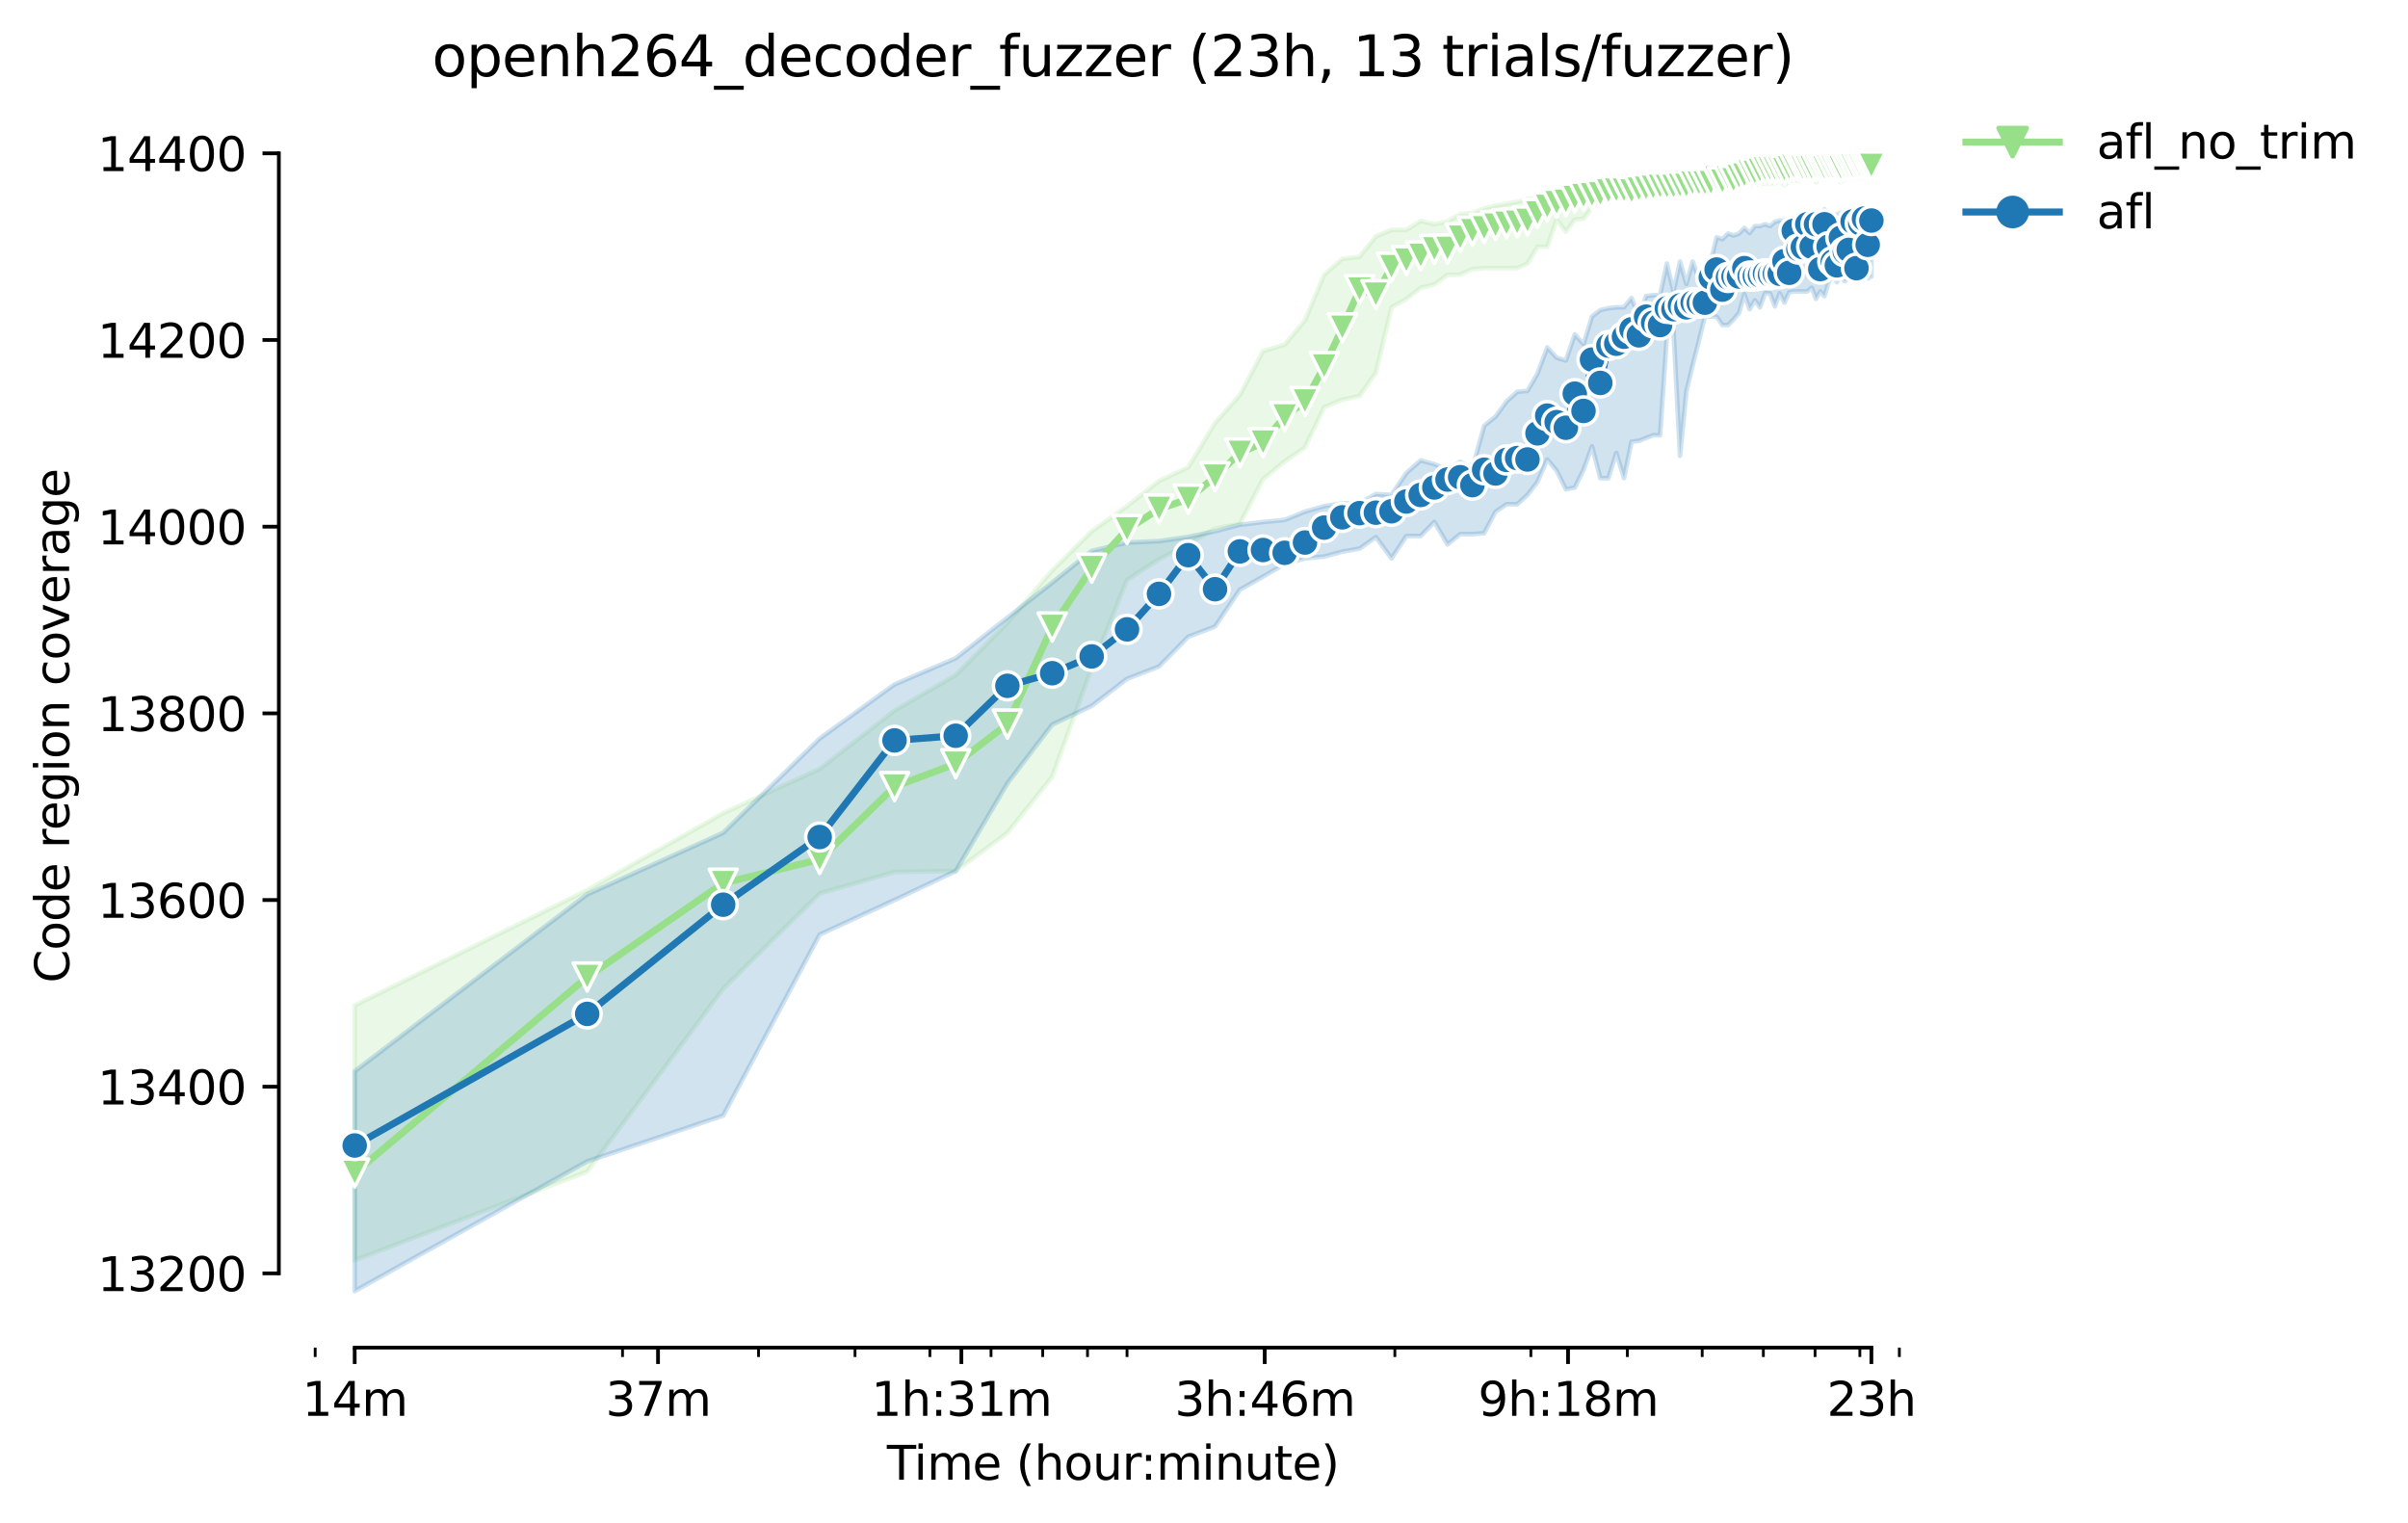 <?xml version="1.0" encoding="utf-8" standalone="no"?>
<!DOCTYPE svg PUBLIC "-//W3C//DTD SVG 1.1//EN"
  "http://www.w3.org/Graphics/SVG/1.1/DTD/svg11.dtd">
<svg height="325.986pt" version="1.1" viewBox="0 0 515.443 325.986" width="515.443pt" xmlns="http://www.w3.org/2000/svg" xmlns:xlink="http://www.w3.org/1999/xlink">
 <defs>
  <style type="text/css">*{stroke-linecap:butt;stroke-linejoin:round;}</style>
 </defs>
 <g id="figure_1">
  <g id="patch_1">
   <path d="M 0 325.986 
L 515.443 325.986 
L 515.443 0 
L 0 0 
z
" style="fill:#ffffff;"/>
  </g>
  <g id="axes_1">
   <g id="patch_2">
    <path d="M 59.691 288.43 
L 416.811 288.43 
L 416.811 22.318 
L 59.691 22.318 
z
" style="fill:#ffffff;"/>
   </g>
   <g id="PolyCollection_1">
    <defs>
     <path d="M 75.923 -110.781 
L 75.923 -56.245 
L 125.69 -75.223 
L 154.801 -114.377 
L 175.456 -134.754 
L 191.477 -139.348 
L 204.568 -139.548 
L 215.635 -147.739 
L 225.223 -159.725 
L 233.679 -182.998 
L 241.244 -201.846 
L 248.087 -206.271 
L 254.334 -209.545 
L 260.081 -212.863 
L 265.402 -213.862 
L 270.355 -223.451 
L 274.989 -227.247 
L 279.342 -230.243 
L 283.446 -238.833 
L 287.328 -240.431 
L 291.01 -241.231 
L 294.513 -246.225 
L 297.853 -260.209 
L 301.045 -261.994 
L 304.101 -264.379 
L 307.032 -265.103 
L 309.848 -267.188 
L 312.557 -267.2 
L 315.168 -268.399 
L 317.688 -268.599 
L 320.122 -268.599 
L 322.476 -268.599 
L 324.756 -268.599 
L 326.965 -269.598 
L 329.108 -273.194 
L 331.19 -273.194 
L 333.212 -278.987 
L 335.179 -276.39 
L 337.094 -278.987 
L 338.959 -279.187 
L 340.777 -281.384 
L 342.55 -283.581 
L 344.28 -284.58 
L 345.969 -284.57 
L 347.62 -284.381 
L 349.233 -284.181 
L 350.811 -284.58 
L 352.356 -284.98 
L 353.867 -285.379 
L 355.348 -285.379 
L 356.798 -285.579 
L 358.22 -285.479 
L 359.614 -285.579 
L 360.982 -285.579 
L 362.324 -285.779 
L 363.641 -285.779 
L 364.935 -285.779 
L 366.206 -285.779 
L 367.454 -285.979 
L 368.682 -285.779 
L 369.888 -286.079 
L 371.075 -285.979 
L 372.243 -285.579 
L 373.391 -286.378 
L 374.522 -286.378 
L 375.635 -286.578 
L 376.731 -286.478 
L 377.811 -286.778 
L 378.875 -286.778 
L 379.923 -286.778 
L 380.956 -287.177 
L 381.974 -286.378 
L 382.979 -287.177 
L 383.969 -287.377 
L 384.946 -287.377 
L 385.91 -287.377 
L 386.861 -287.577 
L 387.799 -287.577 
L 388.726 -286.978 
L 389.64 -287.577 
L 390.543 -287.577 
L 391.435 -287.577 
L 392.316 -287.577 
L 393.186 -287.577 
L 394.046 -286.978 
L 394.896 -287.577 
L 395.736 -287.577 
L 396.566 -287.777 
L 397.386 -287.777 
L 398.198 -287.777 
L 399 -287.777 
L 399.793 -288.376 
L 400.578 -288.376 
L 400.578 -291.173 
L 400.578 -291.173 
L 399.793 -291.175 
L 399 -291.572 
L 398.198 -291.173 
L 397.386 -291.572 
L 396.566 -291.173 
L 395.736 -291.372 
L 394.896 -291.372 
L 394.046 -290.983 
L 393.186 -291.173 
L 392.316 -291.173 
L 391.435 -291.173 
L 390.543 -290.973 
L 389.64 -290.973 
L 388.726 -290.973 
L 387.799 -290.978 
L 386.861 -290.978 
L 385.91 -290.773 
L 384.946 -291.572 
L 383.969 -290.773 
L 382.979 -290.573 
L 381.974 -290.374 
L 380.956 -290.374 
L 379.923 -290.174 
L 378.875 -290.174 
L 377.811 -290.174 
L 376.731 -289.974 
L 375.635 -289.877 
L 374.522 -289.974 
L 373.391 -289.575 
L 372.243 -289.575 
L 371.075 -289.575 
L 369.888 -289.774 
L 368.682 -289.575 
L 367.454 -289.674 
L 366.206 -289.575 
L 364.935 -289.575 
L 363.641 -289.375 
L 362.324 -288.576 
L 360.982 -287.877 
L 359.614 -288.176 
L 358.22 -287.777 
L 356.798 -288.176 
L 355.348 -287.777 
L 353.867 -287.777 
L 352.356 -287.577 
L 350.811 -287.976 
L 349.233 -287.177 
L 347.62 -287.177 
L 345.969 -286.978 
L 344.28 -286.778 
L 342.55 -286.578 
L 340.777 -286.378 
L 338.959 -285.379 
L 337.094 -284.381 
L 335.179 -283.981 
L 333.212 -283.981 
L 331.19 -283.581 
L 329.108 -283.581 
L 326.965 -283.382 
L 324.756 -282.782 
L 322.476 -282.383 
L 320.122 -281.983 
L 317.688 -281.384 
L 315.168 -280.385 
L 312.557 -280.185 
L 309.848 -278.59 
L 307.032 -277.988 
L 304.101 -278.687 
L 301.045 -276.789 
L 297.853 -276.789 
L 294.513 -275.391 
L 291.01 -270.996 
L 287.328 -270.597 
L 283.446 -267.2 
L 279.342 -257.412 
L 274.989 -252.218 
L 270.355 -250.819 
L 265.402 -241.43 
L 260.081 -235.437 
L 254.334 -225.948 
L 248.087 -223.052 
L 241.244 -217.658 
L 233.679 -212.264 
L 225.223 -203.874 
L 215.635 -192.687 
L 204.568 -181.5 
L 191.477 -173.908 
L 175.456 -161.423 
L 154.801 -151.934 
L 125.69 -135.48 
L 75.923 -110.781 
z
" id="m39e9402022" style="stroke:#98df8a;stroke-opacity:0.2;"/>
    </defs>
    <g clip-path="url(#p107d4c0dfa)">
     <use style="fill:#98df8a;fill-opacity:0.2;stroke:#98df8a;stroke-opacity:0.2;" x="0" xlink:href="#m39e9402022" y="325.986"/>
    </g>
   </g>
   <g id="PolyCollection_2">
    <defs>
     <path d="M 75.923 -96.698 
L 75.923 -49.652 
L 125.69 -77.42 
L 154.801 -87.209 
L 175.456 -125.964 
L 191.477 -133.355 
L 204.568 -139.548 
L 215.635 -158.326 
L 225.223 -170.912 
L 233.679 -174.907 
L 241.244 -180.701 
L 248.087 -183.34 
L 254.334 -189.69 
L 260.081 -191.888 
L 265.402 -199.778 
L 270.355 -202.575 
L 274.989 -205.272 
L 279.342 -206.471 
L 283.446 -206.87 
L 287.328 -207.907 
L 291.01 -208.568 
L 294.513 -211.035 
L 297.853 -206.471 
L 301.045 -211.265 
L 304.101 -211.265 
L 307.032 -214.262 
L 309.848 -209.467 
L 312.557 -211.665 
L 315.168 -211.665 
L 317.688 -211.865 
L 320.122 -216.459 
L 322.476 -218.057 
L 324.756 -218.057 
L 326.965 -220.055 
L 329.108 -222.852 
L 331.19 -227.646 
L 333.212 -225.249 
L 335.179 -221.254 
L 337.094 -221.653 
L 338.959 -225.449 
L 340.777 -230.443 
L 342.55 -223.651 
L 344.28 -223.651 
L 345.969 -229.045 
L 347.62 -223.651 
L 349.233 -231.442 
L 350.811 -231.642 
L 352.356 -232.241 
L 353.867 -232.84 
L 355.348 -232.84 
L 356.798 -254.016 
L 358.22 -255.324 
L 359.614 -228.445 
L 360.982 -242.227 
L 362.324 -247.823 
L 363.641 -252.994 
L 364.935 -258.211 
L 366.206 -258.211 
L 367.454 -258.198 
L 368.682 -256.413 
L 369.888 -256.413 
L 371.075 -257.612 
L 372.243 -259.01 
L 373.391 -263.005 
L 374.522 -259.809 
L 375.635 -261.707 
L 376.731 -260.209 
L 377.811 -263.205 
L 378.875 -263.205 
L 379.923 -260.408 
L 380.956 -263.205 
L 381.974 -261.207 
L 382.979 -263.405 
L 383.969 -263.605 
L 384.946 -263.597 
L 385.91 -263.605 
L 386.861 -263.605 
L 387.799 -264.404 
L 388.726 -262.006 
L 389.64 -263.605 
L 390.543 -262.606 
L 391.435 -265.602 
L 392.316 -267.4 
L 393.186 -265.602 
L 394.046 -266.901 
L 394.896 -265.802 
L 395.736 -266.401 
L 396.566 -266.901 
L 397.386 -265.802 
L 398.198 -266.202 
L 399 -266.801 
L 399.793 -266.396 
L 400.578 -266.801 
L 400.578 -280.785 
L 400.578 -280.785 
L 399.793 -280.685 
L 399 -280.685 
L 398.198 -280.785 
L 397.386 -280.185 
L 396.566 -280.485 
L 395.736 -280.185 
L 394.896 -280.185 
L 394.046 -280.485 
L 393.186 -279.986 
L 392.316 -280.185 
L 391.435 -280.088 
L 390.543 -281.184 
L 389.64 -280.185 
L 388.726 -279.586 
L 387.799 -279.686 
L 386.861 -279.187 
L 385.91 -279.187 
L 384.946 -279.187 
L 383.969 -279.187 
L 382.979 -278.787 
L 381.974 -278.787 
L 380.956 -278.787 
L 379.923 -278.487 
L 378.875 -277.588 
L 377.811 -277.988 
L 376.731 -277.588 
L 375.635 -277.588 
L 374.522 -276.098 
L 373.391 -277.189 
L 372.243 -275.99 
L 371.075 -275.591 
L 369.888 -275.99 
L 368.682 -274.792 
L 367.454 -275.191 
L 366.206 -269.997 
L 364.935 -268.399 
L 363.641 -266.401 
L 362.324 -269.997 
L 360.982 -265.203 
L 359.614 -269.997 
L 358.22 -263.605 
L 356.798 -269.598 
L 355.348 -262.806 
L 353.867 -262.806 
L 352.356 -262.606 
L 350.811 -258.261 
L 349.233 -262.206 
L 347.62 -260.209 
L 345.969 -260.209 
L 344.28 -260.009 
L 342.55 -259.609 
L 340.777 -258.256 
L 338.959 -252.348 
L 337.094 -254.415 
L 335.179 -248.822 
L 333.212 -249.421 
L 331.19 -251.618 
L 329.108 -246.025 
L 326.965 -242.329 
L 324.756 -242.129 
L 322.476 -240.032 
L 320.122 -236.836 
L 317.688 -234.838 
L 315.168 -225.649 
L 312.557 -227.147 
L 309.848 -225.449 
L 307.032 -226.647 
L 304.101 -227.446 
L 301.045 -224.75 
L 297.853 -220.065 
L 294.513 -220.255 
L 291.01 -218.257 
L 287.328 -218.257 
L 283.446 -217.658 
L 279.342 -216.474 
L 274.989 -214.706 
L 270.355 -214.262 
L 265.402 -213.662 
L 260.081 -212.264 
L 254.334 -211.065 
L 248.087 -210.166 
L 241.244 -209.867 
L 233.679 -208.069 
L 225.223 -201.277 
L 215.635 -193.78 
L 204.568 -185.095 
L 191.477 -179.502 
L 175.456 -167.915 
L 154.801 -147.739 
L 125.69 -134.554 
L 75.923 -96.698 
z
" id="m9a7f37c639" style="stroke:#1f77b4;stroke-opacity:0.2;"/>
    </defs>
    <g clip-path="url(#p107d4c0dfa)">
     <use style="fill:#1f77b4;fill-opacity:0.2;stroke:#1f77b4;stroke-opacity:0.2;" x="0" xlink:href="#m9a7f37c639" y="325.986"/>
    </g>
   </g>
   <g id="matplotlib.axis_1">
    <g id="xtick_1">
     <g id="line2d_1">
      <defs>
       <path d="M 0 0 
L 0 3.5 
" id="m0c5a63ab61" style="stroke:#000000;stroke-width:0.8;"/>
      </defs>
      <g>
       <use style="stroke:#000000;stroke-width:0.8;" x="75.923" xlink:href="#m0c5a63ab61" y="288.43"/>
      </g>
     </g>
     <g id="text_1">
      <!-- 14m -->
      <g transform="translate(64.691 303.029)scale(0.1 -0.1)">
       <defs>
        <path d="M 794 531 
L 1825 531 
L 1825 4091 
L 703 3866 
L 703 4441 
L 1819 4666 
L 2450 4666 
L 2450 531 
L 3481 531 
L 3481 0 
L 794 0 
L 794 531 
z
" id="DejaVuSans-31" transform="scale(0.016)"/>
        <path d="M 2419 4116 
L 825 1625 
L 2419 1625 
L 2419 4116 
z
M 2253 4666 
L 3047 4666 
L 3047 1625 
L 3713 1625 
L 3713 1100 
L 3047 1100 
L 3047 0 
L 2419 0 
L 2419 1100 
L 313 1100 
L 313 1709 
L 2253 4666 
z
" id="DejaVuSans-34" transform="scale(0.016)"/>
        <path d="M 3328 2828 
Q 3544 3216 3844 3400 
Q 4144 3584 4550 3584 
Q 5097 3584 5394 3201 
Q 5691 2819 5691 2113 
L 5691 0 
L 5113 0 
L 5113 2094 
Q 5113 2597 4934 2840 
Q 4756 3084 4391 3084 
Q 3944 3084 3684 2787 
Q 3425 2491 3425 1978 
L 3425 0 
L 2847 0 
L 2847 2094 
Q 2847 2600 2669 2842 
Q 2491 3084 2119 3084 
Q 1678 3084 1418 2786 
Q 1159 2488 1159 1978 
L 1159 0 
L 581 0 
L 581 3500 
L 1159 3500 
L 1159 2956 
Q 1356 3278 1631 3431 
Q 1906 3584 2284 3584 
Q 2666 3584 2933 3390 
Q 3200 3197 3328 2828 
z
" id="DejaVuSans-6d" transform="scale(0.016)"/>
       </defs>
       <use xlink:href="#DejaVuSans-31"/>
       <use x="63.623" xlink:href="#DejaVuSans-34"/>
       <use x="127.246" xlink:href="#DejaVuSans-6d"/>
      </g>
     </g>
    </g>
    <g id="xtick_2">
     <g id="line2d_2">
      <g>
       <use style="stroke:#000000;stroke-width:0.8;" x="140.854" xlink:href="#m0c5a63ab61" y="288.43"/>
      </g>
     </g>
     <g id="text_2">
      <!-- 37m -->
      <g transform="translate(129.622 303.029)scale(0.1 -0.1)">
       <defs>
        <path d="M 2597 2516 
Q 3050 2419 3304 2112 
Q 3559 1806 3559 1356 
Q 3559 666 3084 287 
Q 2609 -91 1734 -91 
Q 1441 -91 1130 -33 
Q 819 25 488 141 
L 488 750 
Q 750 597 1062 519 
Q 1375 441 1716 441 
Q 2309 441 2620 675 
Q 2931 909 2931 1356 
Q 2931 1769 2642 2001 
Q 2353 2234 1838 2234 
L 1294 2234 
L 1294 2753 
L 1863 2753 
Q 2328 2753 2575 2939 
Q 2822 3125 2822 3475 
Q 2822 3834 2567 4026 
Q 2313 4219 1838 4219 
Q 1578 4219 1281 4162 
Q 984 4106 628 3988 
L 628 4550 
Q 988 4650 1302 4700 
Q 1616 4750 1894 4750 
Q 2613 4750 3031 4423 
Q 3450 4097 3450 3541 
Q 3450 3153 3228 2886 
Q 3006 2619 2597 2516 
z
" id="DejaVuSans-33" transform="scale(0.016)"/>
        <path d="M 525 4666 
L 3525 4666 
L 3525 4397 
L 1831 0 
L 1172 0 
L 2766 4134 
L 525 4134 
L 525 4666 
z
" id="DejaVuSans-37" transform="scale(0.016)"/>
       </defs>
       <use xlink:href="#DejaVuSans-33"/>
       <use x="63.623" xlink:href="#DejaVuSans-37"/>
       <use x="127.246" xlink:href="#DejaVuSans-6d"/>
      </g>
     </g>
    </g>
    <g id="xtick_3">
     <g id="line2d_3">
      <g>
       <use style="stroke:#000000;stroke-width:0.8;" x="205.786" xlink:href="#m0c5a63ab61" y="288.43"/>
      </g>
     </g>
     <g id="text_3">
      <!-- 1h:31m -->
      <g transform="translate(186.518 303.029)scale(0.1 -0.1)">
       <defs>
        <path d="M 3513 2113 
L 3513 0 
L 2938 0 
L 2938 2094 
Q 2938 2591 2744 2837 
Q 2550 3084 2163 3084 
Q 1697 3084 1428 2787 
Q 1159 2491 1159 1978 
L 1159 0 
L 581 0 
L 581 4863 
L 1159 4863 
L 1159 2956 
Q 1366 3272 1645 3428 
Q 1925 3584 2291 3584 
Q 2894 3584 3203 3211 
Q 3513 2838 3513 2113 
z
" id="DejaVuSans-68" transform="scale(0.016)"/>
        <path d="M 750 794 
L 1409 794 
L 1409 0 
L 750 0 
L 750 794 
z
M 750 3309 
L 1409 3309 
L 1409 2516 
L 750 2516 
L 750 3309 
z
" id="DejaVuSans-3a" transform="scale(0.016)"/>
       </defs>
       <use xlink:href="#DejaVuSans-31"/>
       <use x="63.623" xlink:href="#DejaVuSans-68"/>
       <use x="127.002" xlink:href="#DejaVuSans-3a"/>
       <use x="160.693" xlink:href="#DejaVuSans-33"/>
       <use x="224.316" xlink:href="#DejaVuSans-31"/>
       <use x="287.939" xlink:href="#DejaVuSans-6d"/>
      </g>
     </g>
    </g>
    <g id="xtick_4">
     <g id="line2d_4">
      <g>
       <use style="stroke:#000000;stroke-width:0.8;" x="270.717" xlink:href="#m0c5a63ab61" y="288.43"/>
      </g>
     </g>
     <g id="text_4">
      <!-- 3h:46m -->
      <g transform="translate(251.449 303.029)scale(0.1 -0.1)">
       <defs>
        <path d="M 2113 2584 
Q 1688 2584 1439 2293 
Q 1191 2003 1191 1497 
Q 1191 994 1439 701 
Q 1688 409 2113 409 
Q 2538 409 2786 701 
Q 3034 994 3034 1497 
Q 3034 2003 2786 2293 
Q 2538 2584 2113 2584 
z
M 3366 4563 
L 3366 3988 
Q 3128 4100 2886 4159 
Q 2644 4219 2406 4219 
Q 1781 4219 1451 3797 
Q 1122 3375 1075 2522 
Q 1259 2794 1537 2939 
Q 1816 3084 2150 3084 
Q 2853 3084 3261 2657 
Q 3669 2231 3669 1497 
Q 3669 778 3244 343 
Q 2819 -91 2113 -91 
Q 1303 -91 875 529 
Q 447 1150 447 2328 
Q 447 3434 972 4092 
Q 1497 4750 2381 4750 
Q 2619 4750 2861 4703 
Q 3103 4656 3366 4563 
z
" id="DejaVuSans-36" transform="scale(0.016)"/>
       </defs>
       <use xlink:href="#DejaVuSans-33"/>
       <use x="63.623" xlink:href="#DejaVuSans-68"/>
       <use x="127.002" xlink:href="#DejaVuSans-3a"/>
       <use x="160.693" xlink:href="#DejaVuSans-34"/>
       <use x="224.316" xlink:href="#DejaVuSans-36"/>
       <use x="287.939" xlink:href="#DejaVuSans-6d"/>
      </g>
     </g>
    </g>
    <g id="xtick_5">
     <g id="line2d_5">
      <g>
       <use style="stroke:#000000;stroke-width:0.8;" x="335.648" xlink:href="#m0c5a63ab61" y="288.43"/>
      </g>
     </g>
     <g id="text_5">
      <!-- 9h:18m -->
      <g transform="translate(316.38 303.029)scale(0.1 -0.1)">
       <defs>
        <path d="M 703 97 
L 703 672 
Q 941 559 1184 500 
Q 1428 441 1663 441 
Q 2288 441 2617 861 
Q 2947 1281 2994 2138 
Q 2813 1869 2534 1725 
Q 2256 1581 1919 1581 
Q 1219 1581 811 2004 
Q 403 2428 403 3163 
Q 403 3881 828 4315 
Q 1253 4750 1959 4750 
Q 2769 4750 3195 4129 
Q 3622 3509 3622 2328 
Q 3622 1225 3098 567 
Q 2575 -91 1691 -91 
Q 1453 -91 1209 -44 
Q 966 3 703 97 
z
M 1959 2075 
Q 2384 2075 2632 2365 
Q 2881 2656 2881 3163 
Q 2881 3666 2632 3958 
Q 2384 4250 1959 4250 
Q 1534 4250 1286 3958 
Q 1038 3666 1038 3163 
Q 1038 2656 1286 2365 
Q 1534 2075 1959 2075 
z
" id="DejaVuSans-39" transform="scale(0.016)"/>
        <path d="M 2034 2216 
Q 1584 2216 1326 1975 
Q 1069 1734 1069 1313 
Q 1069 891 1326 650 
Q 1584 409 2034 409 
Q 2484 409 2743 651 
Q 3003 894 3003 1313 
Q 3003 1734 2745 1975 
Q 2488 2216 2034 2216 
z
M 1403 2484 
Q 997 2584 770 2862 
Q 544 3141 544 3541 
Q 544 4100 942 4425 
Q 1341 4750 2034 4750 
Q 2731 4750 3128 4425 
Q 3525 4100 3525 3541 
Q 3525 3141 3298 2862 
Q 3072 2584 2669 2484 
Q 3125 2378 3379 2068 
Q 3634 1759 3634 1313 
Q 3634 634 3220 271 
Q 2806 -91 2034 -91 
Q 1263 -91 848 271 
Q 434 634 434 1313 
Q 434 1759 690 2068 
Q 947 2378 1403 2484 
z
M 1172 3481 
Q 1172 3119 1398 2916 
Q 1625 2713 2034 2713 
Q 2441 2713 2670 2916 
Q 2900 3119 2900 3481 
Q 2900 3844 2670 4047 
Q 2441 4250 2034 4250 
Q 1625 4250 1398 4047 
Q 1172 3844 1172 3481 
z
" id="DejaVuSans-38" transform="scale(0.016)"/>
       </defs>
       <use xlink:href="#DejaVuSans-39"/>
       <use x="63.623" xlink:href="#DejaVuSans-68"/>
       <use x="127.002" xlink:href="#DejaVuSans-3a"/>
       <use x="160.693" xlink:href="#DejaVuSans-31"/>
       <use x="224.316" xlink:href="#DejaVuSans-38"/>
       <use x="287.939" xlink:href="#DejaVuSans-6d"/>
      </g>
     </g>
    </g>
    <g id="xtick_6">
     <g id="line2d_6">
      <g>
       <use style="stroke:#000000;stroke-width:0.8;" x="400.579" xlink:href="#m0c5a63ab61" y="288.43"/>
      </g>
     </g>
     <g id="text_6">
      <!-- 23h -->
      <g transform="translate(391.048 303.029)scale(0.1 -0.1)">
       <defs>
        <path d="M 1228 531 
L 3431 531 
L 3431 0 
L 469 0 
L 469 531 
Q 828 903 1448 1529 
Q 2069 2156 2228 2338 
Q 2531 2678 2651 2914 
Q 2772 3150 2772 3378 
Q 2772 3750 2511 3984 
Q 2250 4219 1831 4219 
Q 1534 4219 1204 4116 
Q 875 4013 500 3803 
L 500 4441 
Q 881 4594 1212 4672 
Q 1544 4750 1819 4750 
Q 2544 4750 2975 4387 
Q 3406 4025 3406 3419 
Q 3406 3131 3298 2873 
Q 3191 2616 2906 2266 
Q 2828 2175 2409 1742 
Q 1991 1309 1228 531 
z
" id="DejaVuSans-32" transform="scale(0.016)"/>
       </defs>
       <use xlink:href="#DejaVuSans-32"/>
       <use x="63.623" xlink:href="#DejaVuSans-33"/>
       <use x="127.246" xlink:href="#DejaVuSans-68"/>
      </g>
     </g>
    </g>
    <g id="xtick_7">
     <g id="line2d_7">
      <defs>
       <path d="M 0 0 
L 0 2 
" id="m4f7deeed98" style="stroke:#000000;stroke-width:0.6;"/>
      </defs>
      <g>
       <use style="stroke:#000000;stroke-width:0.6;" x="67.467" xlink:href="#m4f7deeed98" y="288.43"/>
      </g>
     </g>
    </g>
    <g id="xtick_8">
     <g id="line2d_8">
      <g>
       <use style="stroke:#000000;stroke-width:0.6;" x="133.254" xlink:href="#m4f7deeed98" y="288.43"/>
      </g>
     </g>
    </g>
    <g id="xtick_9">
     <g id="line2d_9">
      <g>
       <use style="stroke:#000000;stroke-width:0.6;" x="162.366" xlink:href="#m4f7deeed98" y="288.43"/>
      </g>
     </g>
    </g>
    <g id="xtick_10">
     <g id="line2d_10">
      <g>
       <use style="stroke:#000000;stroke-width:0.6;" x="183.021" xlink:href="#m4f7deeed98" y="288.43"/>
      </g>
     </g>
    </g>
    <g id="xtick_11">
     <g id="line2d_11">
      <g>
       <use style="stroke:#000000;stroke-width:0.6;" x="199.042" xlink:href="#m4f7deeed98" y="288.43"/>
      </g>
     </g>
    </g>
    <g id="xtick_12">
     <g id="line2d_12">
      <g>
       <use style="stroke:#000000;stroke-width:0.6;" x="212.132" xlink:href="#m4f7deeed98" y="288.43"/>
      </g>
     </g>
    </g>
    <g id="xtick_13">
     <g id="line2d_13">
      <g>
       <use style="stroke:#000000;stroke-width:0.6;" x="223.2" xlink:href="#m4f7deeed98" y="288.43"/>
      </g>
     </g>
    </g>
    <g id="xtick_14">
     <g id="line2d_14">
      <g>
       <use style="stroke:#000000;stroke-width:0.6;" x="232.787" xlink:href="#m4f7deeed98" y="288.43"/>
      </g>
     </g>
    </g>
    <g id="xtick_15">
     <g id="line2d_15">
      <g>
       <use style="stroke:#000000;stroke-width:0.6;" x="241.244" xlink:href="#m4f7deeed98" y="288.43"/>
      </g>
     </g>
    </g>
    <g id="xtick_16">
     <g id="line2d_16">
      <g>
       <use style="stroke:#000000;stroke-width:0.6;" x="298.575" xlink:href="#m4f7deeed98" y="288.43"/>
      </g>
     </g>
    </g>
    <g id="xtick_17">
     <g id="line2d_17">
      <g>
       <use style="stroke:#000000;stroke-width:0.6;" x="327.687" xlink:href="#m4f7deeed98" y="288.43"/>
      </g>
     </g>
    </g>
    <g id="xtick_18">
     <g id="line2d_18">
      <g>
       <use style="stroke:#000000;stroke-width:0.6;" x="348.341" xlink:href="#m4f7deeed98" y="288.43"/>
      </g>
     </g>
    </g>
    <g id="xtick_19">
     <g id="line2d_19">
      <g>
       <use style="stroke:#000000;stroke-width:0.6;" x="364.363" xlink:href="#m4f7deeed98" y="288.43"/>
      </g>
     </g>
    </g>
    <g id="xtick_20">
     <g id="line2d_20">
      <g>
       <use style="stroke:#000000;stroke-width:0.6;" x="377.453" xlink:href="#m4f7deeed98" y="288.43"/>
      </g>
     </g>
    </g>
    <g id="xtick_21">
     <g id="line2d_21">
      <g>
       <use style="stroke:#000000;stroke-width:0.6;" x="388.521" xlink:href="#m4f7deeed98" y="288.43"/>
      </g>
     </g>
    </g>
    <g id="xtick_22">
     <g id="line2d_22">
      <g>
       <use style="stroke:#000000;stroke-width:0.6;" x="398.108" xlink:href="#m4f7deeed98" y="288.43"/>
      </g>
     </g>
    </g>
    <g id="xtick_23">
     <g id="line2d_23">
      <g>
       <use style="stroke:#000000;stroke-width:0.6;" x="406.565" xlink:href="#m4f7deeed98" y="288.43"/>
      </g>
     </g>
    </g>
    <g id="text_7">
     <!-- Time (hour:minute) -->
     <g transform="translate(189.844 316.707)scale(0.1 -0.1)">
      <defs>
       <path d="M -19 4666 
L 3928 4666 
L 3928 4134 
L 2272 4134 
L 2272 0 
L 1638 0 
L 1638 4134 
L -19 4134 
L -19 4666 
z
" id="DejaVuSans-54" transform="scale(0.016)"/>
       <path d="M 603 3500 
L 1178 3500 
L 1178 0 
L 603 0 
L 603 3500 
z
M 603 4863 
L 1178 4863 
L 1178 4134 
L 603 4134 
L 603 4863 
z
" id="DejaVuSans-69" transform="scale(0.016)"/>
       <path d="M 3597 1894 
L 3597 1613 
L 953 1613 
Q 991 1019 1311 708 
Q 1631 397 2203 397 
Q 2534 397 2845 478 
Q 3156 559 3463 722 
L 3463 178 
Q 3153 47 2828 -22 
Q 2503 -91 2169 -91 
Q 1331 -91 842 396 
Q 353 884 353 1716 
Q 353 2575 817 3079 
Q 1281 3584 2069 3584 
Q 2775 3584 3186 3129 
Q 3597 2675 3597 1894 
z
M 3022 2063 
Q 3016 2534 2758 2815 
Q 2500 3097 2075 3097 
Q 1594 3097 1305 2825 
Q 1016 2553 972 2059 
L 3022 2063 
z
" id="DejaVuSans-65" transform="scale(0.016)"/>
       <path id="DejaVuSans-20" transform="scale(0.016)"/>
       <path d="M 1984 4856 
Q 1566 4138 1362 3434 
Q 1159 2731 1159 2009 
Q 1159 1288 1364 580 
Q 1569 -128 1984 -844 
L 1484 -844 
Q 1016 -109 783 600 
Q 550 1309 550 2009 
Q 550 2706 781 3412 
Q 1013 4119 1484 4856 
L 1984 4856 
z
" id="DejaVuSans-28" transform="scale(0.016)"/>
       <path d="M 1959 3097 
Q 1497 3097 1228 2736 
Q 959 2375 959 1747 
Q 959 1119 1226 758 
Q 1494 397 1959 397 
Q 2419 397 2687 759 
Q 2956 1122 2956 1747 
Q 2956 2369 2687 2733 
Q 2419 3097 1959 3097 
z
M 1959 3584 
Q 2709 3584 3137 3096 
Q 3566 2609 3566 1747 
Q 3566 888 3137 398 
Q 2709 -91 1959 -91 
Q 1206 -91 779 398 
Q 353 888 353 1747 
Q 353 2609 779 3096 
Q 1206 3584 1959 3584 
z
" id="DejaVuSans-6f" transform="scale(0.016)"/>
       <path d="M 544 1381 
L 544 3500 
L 1119 3500 
L 1119 1403 
Q 1119 906 1312 657 
Q 1506 409 1894 409 
Q 2359 409 2629 706 
Q 2900 1003 2900 1516 
L 2900 3500 
L 3475 3500 
L 3475 0 
L 2900 0 
L 2900 538 
Q 2691 219 2414 64 
Q 2138 -91 1772 -91 
Q 1169 -91 856 284 
Q 544 659 544 1381 
z
M 1991 3584 
L 1991 3584 
z
" id="DejaVuSans-75" transform="scale(0.016)"/>
       <path d="M 2631 2963 
Q 2534 3019 2420 3045 
Q 2306 3072 2169 3072 
Q 1681 3072 1420 2755 
Q 1159 2438 1159 1844 
L 1159 0 
L 581 0 
L 581 3500 
L 1159 3500 
L 1159 2956 
Q 1341 3275 1631 3429 
Q 1922 3584 2338 3584 
Q 2397 3584 2469 3576 
Q 2541 3569 2628 3553 
L 2631 2963 
z
" id="DejaVuSans-72" transform="scale(0.016)"/>
       <path d="M 3513 2113 
L 3513 0 
L 2938 0 
L 2938 2094 
Q 2938 2591 2744 2837 
Q 2550 3084 2163 3084 
Q 1697 3084 1428 2787 
Q 1159 2491 1159 1978 
L 1159 0 
L 581 0 
L 581 3500 
L 1159 3500 
L 1159 2956 
Q 1366 3272 1645 3428 
Q 1925 3584 2291 3584 
Q 2894 3584 3203 3211 
Q 3513 2838 3513 2113 
z
" id="DejaVuSans-6e" transform="scale(0.016)"/>
       <path d="M 1172 4494 
L 1172 3500 
L 2356 3500 
L 2356 3053 
L 1172 3053 
L 1172 1153 
Q 1172 725 1289 603 
Q 1406 481 1766 481 
L 2356 481 
L 2356 0 
L 1766 0 
Q 1100 0 847 248 
Q 594 497 594 1153 
L 594 3053 
L 172 3053 
L 172 3500 
L 594 3500 
L 594 4494 
L 1172 4494 
z
" id="DejaVuSans-74" transform="scale(0.016)"/>
       <path d="M 513 4856 
L 1013 4856 
Q 1481 4119 1714 3412 
Q 1947 2706 1947 2009 
Q 1947 1309 1714 600 
Q 1481 -109 1013 -844 
L 513 -844 
Q 928 -128 1133 580 
Q 1338 1288 1338 2009 
Q 1338 2731 1133 3434 
Q 928 4138 513 4856 
z
" id="DejaVuSans-29" transform="scale(0.016)"/>
      </defs>
      <use xlink:href="#DejaVuSans-54"/>
      <use x="57.959" xlink:href="#DejaVuSans-69"/>
      <use x="85.742" xlink:href="#DejaVuSans-6d"/>
      <use x="183.154" xlink:href="#DejaVuSans-65"/>
      <use x="244.678" xlink:href="#DejaVuSans-20"/>
      <use x="276.465" xlink:href="#DejaVuSans-28"/>
      <use x="315.479" xlink:href="#DejaVuSans-68"/>
      <use x="378.857" xlink:href="#DejaVuSans-6f"/>
      <use x="440.039" xlink:href="#DejaVuSans-75"/>
      <use x="503.418" xlink:href="#DejaVuSans-72"/>
      <use x="542.781" xlink:href="#DejaVuSans-3a"/>
      <use x="576.473" xlink:href="#DejaVuSans-6d"/>
      <use x="673.885" xlink:href="#DejaVuSans-69"/>
      <use x="701.668" xlink:href="#DejaVuSans-6e"/>
      <use x="765.047" xlink:href="#DejaVuSans-75"/>
      <use x="828.426" xlink:href="#DejaVuSans-74"/>
      <use x="867.635" xlink:href="#DejaVuSans-65"/>
      <use x="929.158" xlink:href="#DejaVuSans-29"/>
     </g>
    </g>
   </g>
   <g id="matplotlib.axis_2">
    <g id="ytick_1">
     <g id="line2d_24">
      <defs>
       <path d="M 0 0 
L -3.5 0 
" id="me8c4ccc68a" style="stroke:#000000;stroke-width:0.8;"/>
      </defs>
      <g>
       <use style="stroke:#000000;stroke-width:0.8;" x="59.691" xlink:href="#me8c4ccc68a" y="272.539"/>
      </g>
     </g>
     <g id="text_8">
      <!-- 13200 -->
      <g transform="translate(20.878 276.338)scale(0.1 -0.1)">
       <defs>
        <path d="M 2034 4250 
Q 1547 4250 1301 3770 
Q 1056 3291 1056 2328 
Q 1056 1369 1301 889 
Q 1547 409 2034 409 
Q 2525 409 2770 889 
Q 3016 1369 3016 2328 
Q 3016 3291 2770 3770 
Q 2525 4250 2034 4250 
z
M 2034 4750 
Q 2819 4750 3233 4129 
Q 3647 3509 3647 2328 
Q 3647 1150 3233 529 
Q 2819 -91 2034 -91 
Q 1250 -91 836 529 
Q 422 1150 422 2328 
Q 422 3509 836 4129 
Q 1250 4750 2034 4750 
z
" id="DejaVuSans-30" transform="scale(0.016)"/>
       </defs>
       <use xlink:href="#DejaVuSans-31"/>
       <use x="63.623" xlink:href="#DejaVuSans-33"/>
       <use x="127.246" xlink:href="#DejaVuSans-32"/>
       <use x="190.869" xlink:href="#DejaVuSans-30"/>
       <use x="254.492" xlink:href="#DejaVuSans-30"/>
      </g>
     </g>
    </g>
    <g id="ytick_2">
     <g id="line2d_25">
      <g>
       <use style="stroke:#000000;stroke-width:0.8;" x="59.691" xlink:href="#me8c4ccc68a" y="232.585"/>
      </g>
     </g>
     <g id="text_9">
      <!-- 13400 -->
      <g transform="translate(20.878 236.384)scale(0.1 -0.1)">
       <use xlink:href="#DejaVuSans-31"/>
       <use x="63.623" xlink:href="#DejaVuSans-33"/>
       <use x="127.246" xlink:href="#DejaVuSans-34"/>
       <use x="190.869" xlink:href="#DejaVuSans-30"/>
       <use x="254.492" xlink:href="#DejaVuSans-30"/>
      </g>
     </g>
    </g>
    <g id="ytick_3">
     <g id="line2d_26">
      <g>
       <use style="stroke:#000000;stroke-width:0.8;" x="59.691" xlink:href="#me8c4ccc68a" y="192.631"/>
      </g>
     </g>
     <g id="text_10">
      <!-- 13600 -->
      <g transform="translate(20.878 196.43)scale(0.1 -0.1)">
       <use xlink:href="#DejaVuSans-31"/>
       <use x="63.623" xlink:href="#DejaVuSans-33"/>
       <use x="127.246" xlink:href="#DejaVuSans-36"/>
       <use x="190.869" xlink:href="#DejaVuSans-30"/>
       <use x="254.492" xlink:href="#DejaVuSans-30"/>
      </g>
     </g>
    </g>
    <g id="ytick_4">
     <g id="line2d_27">
      <g>
       <use style="stroke:#000000;stroke-width:0.8;" x="59.691" xlink:href="#me8c4ccc68a" y="152.677"/>
      </g>
     </g>
     <g id="text_11">
      <!-- 13800 -->
      <g transform="translate(20.878 156.476)scale(0.1 -0.1)">
       <use xlink:href="#DejaVuSans-31"/>
       <use x="63.623" xlink:href="#DejaVuSans-33"/>
       <use x="127.246" xlink:href="#DejaVuSans-38"/>
       <use x="190.869" xlink:href="#DejaVuSans-30"/>
       <use x="254.492" xlink:href="#DejaVuSans-30"/>
      </g>
     </g>
    </g>
    <g id="ytick_5">
     <g id="line2d_28">
      <g>
       <use style="stroke:#000000;stroke-width:0.8;" x="59.691" xlink:href="#me8c4ccc68a" y="112.723"/>
      </g>
     </g>
     <g id="text_12">
      <!-- 14000 -->
      <g transform="translate(20.878 116.523)scale(0.1 -0.1)">
       <use xlink:href="#DejaVuSans-31"/>
       <use x="63.623" xlink:href="#DejaVuSans-34"/>
       <use x="127.246" xlink:href="#DejaVuSans-30"/>
       <use x="190.869" xlink:href="#DejaVuSans-30"/>
       <use x="254.492" xlink:href="#DejaVuSans-30"/>
      </g>
     </g>
    </g>
    <g id="ytick_6">
     <g id="line2d_29">
      <g>
       <use style="stroke:#000000;stroke-width:0.8;" x="59.691" xlink:href="#me8c4ccc68a" y="72.77"/>
      </g>
     </g>
     <g id="text_13">
      <!-- 14200 -->
      <g transform="translate(20.878 76.569)scale(0.1 -0.1)">
       <use xlink:href="#DejaVuSans-31"/>
       <use x="63.623" xlink:href="#DejaVuSans-34"/>
       <use x="127.246" xlink:href="#DejaVuSans-32"/>
       <use x="190.869" xlink:href="#DejaVuSans-30"/>
       <use x="254.492" xlink:href="#DejaVuSans-30"/>
      </g>
     </g>
    </g>
    <g id="ytick_7">
     <g id="line2d_30">
      <g>
       <use style="stroke:#000000;stroke-width:0.8;" x="59.691" xlink:href="#me8c4ccc68a" y="32.816"/>
      </g>
     </g>
     <g id="text_14">
      <!-- 14400 -->
      <g transform="translate(20.878 36.615)scale(0.1 -0.1)">
       <use xlink:href="#DejaVuSans-31"/>
       <use x="63.623" xlink:href="#DejaVuSans-34"/>
       <use x="127.246" xlink:href="#DejaVuSans-34"/>
       <use x="190.869" xlink:href="#DejaVuSans-30"/>
       <use x="254.492" xlink:href="#DejaVuSans-30"/>
      </g>
     </g>
    </g>
    <g id="text_15">
     <!-- Code region coverage -->
     <g transform="translate(14.798 210.38)rotate(-90)scale(0.1 -0.1)">
      <defs>
       <path d="M 4122 4306 
L 4122 3641 
Q 3803 3938 3442 4084 
Q 3081 4231 2675 4231 
Q 1875 4231 1450 3742 
Q 1025 3253 1025 2328 
Q 1025 1406 1450 917 
Q 1875 428 2675 428 
Q 3081 428 3442 575 
Q 3803 722 4122 1019 
L 4122 359 
Q 3791 134 3420 21 
Q 3050 -91 2638 -91 
Q 1578 -91 968 557 
Q 359 1206 359 2328 
Q 359 3453 968 4101 
Q 1578 4750 2638 4750 
Q 3056 4750 3426 4639 
Q 3797 4528 4122 4306 
z
" id="DejaVuSans-43" transform="scale(0.016)"/>
       <path d="M 2906 2969 
L 2906 4863 
L 3481 4863 
L 3481 0 
L 2906 0 
L 2906 525 
Q 2725 213 2448 61 
Q 2172 -91 1784 -91 
Q 1150 -91 751 415 
Q 353 922 353 1747 
Q 353 2572 751 3078 
Q 1150 3584 1784 3584 
Q 2172 3584 2448 3432 
Q 2725 3281 2906 2969 
z
M 947 1747 
Q 947 1113 1208 752 
Q 1469 391 1925 391 
Q 2381 391 2643 752 
Q 2906 1113 2906 1747 
Q 2906 2381 2643 2742 
Q 2381 3103 1925 3103 
Q 1469 3103 1208 2742 
Q 947 2381 947 1747 
z
" id="DejaVuSans-64" transform="scale(0.016)"/>
       <path d="M 2906 1791 
Q 2906 2416 2648 2759 
Q 2391 3103 1925 3103 
Q 1463 3103 1205 2759 
Q 947 2416 947 1791 
Q 947 1169 1205 825 
Q 1463 481 1925 481 
Q 2391 481 2648 825 
Q 2906 1169 2906 1791 
z
M 3481 434 
Q 3481 -459 3084 -895 
Q 2688 -1331 1869 -1331 
Q 1566 -1331 1297 -1286 
Q 1028 -1241 775 -1147 
L 775 -588 
Q 1028 -725 1275 -790 
Q 1522 -856 1778 -856 
Q 2344 -856 2625 -561 
Q 2906 -266 2906 331 
L 2906 616 
Q 2728 306 2450 153 
Q 2172 0 1784 0 
Q 1141 0 747 490 
Q 353 981 353 1791 
Q 353 2603 747 3093 
Q 1141 3584 1784 3584 
Q 2172 3584 2450 3431 
Q 2728 3278 2906 2969 
L 2906 3500 
L 3481 3500 
L 3481 434 
z
" id="DejaVuSans-67" transform="scale(0.016)"/>
       <path d="M 3122 3366 
L 3122 2828 
Q 2878 2963 2633 3030 
Q 2388 3097 2138 3097 
Q 1578 3097 1268 2742 
Q 959 2388 959 1747 
Q 959 1106 1268 751 
Q 1578 397 2138 397 
Q 2388 397 2633 464 
Q 2878 531 3122 666 
L 3122 134 
Q 2881 22 2623 -34 
Q 2366 -91 2075 -91 
Q 1284 -91 818 406 
Q 353 903 353 1747 
Q 353 2603 823 3093 
Q 1294 3584 2113 3584 
Q 2378 3584 2631 3529 
Q 2884 3475 3122 3366 
z
" id="DejaVuSans-63" transform="scale(0.016)"/>
       <path d="M 191 3500 
L 800 3500 
L 1894 563 
L 2988 3500 
L 3597 3500 
L 2284 0 
L 1503 0 
L 191 3500 
z
" id="DejaVuSans-76" transform="scale(0.016)"/>
       <path d="M 2194 1759 
Q 1497 1759 1228 1600 
Q 959 1441 959 1056 
Q 959 750 1161 570 
Q 1363 391 1709 391 
Q 2188 391 2477 730 
Q 2766 1069 2766 1631 
L 2766 1759 
L 2194 1759 
z
M 3341 1997 
L 3341 0 
L 2766 0 
L 2766 531 
Q 2569 213 2275 61 
Q 1981 -91 1556 -91 
Q 1019 -91 701 211 
Q 384 513 384 1019 
Q 384 1609 779 1909 
Q 1175 2209 1959 2209 
L 2766 2209 
L 2766 2266 
Q 2766 2663 2505 2880 
Q 2244 3097 1772 3097 
Q 1472 3097 1187 3025 
Q 903 2953 641 2809 
L 641 3341 
Q 956 3463 1253 3523 
Q 1550 3584 1831 3584 
Q 2591 3584 2966 3190 
Q 3341 2797 3341 1997 
z
" id="DejaVuSans-61" transform="scale(0.016)"/>
      </defs>
      <use xlink:href="#DejaVuSans-43"/>
      <use x="69.824" xlink:href="#DejaVuSans-6f"/>
      <use x="131.006" xlink:href="#DejaVuSans-64"/>
      <use x="194.482" xlink:href="#DejaVuSans-65"/>
      <use x="256.006" xlink:href="#DejaVuSans-20"/>
      <use x="287.793" xlink:href="#DejaVuSans-72"/>
      <use x="326.656" xlink:href="#DejaVuSans-65"/>
      <use x="388.18" xlink:href="#DejaVuSans-67"/>
      <use x="451.656" xlink:href="#DejaVuSans-69"/>
      <use x="479.439" xlink:href="#DejaVuSans-6f"/>
      <use x="540.621" xlink:href="#DejaVuSans-6e"/>
      <use x="604" xlink:href="#DejaVuSans-20"/>
      <use x="635.787" xlink:href="#DejaVuSans-63"/>
      <use x="690.768" xlink:href="#DejaVuSans-6f"/>
      <use x="751.949" xlink:href="#DejaVuSans-76"/>
      <use x="811.129" xlink:href="#DejaVuSans-65"/>
      <use x="872.652" xlink:href="#DejaVuSans-72"/>
      <use x="913.766" xlink:href="#DejaVuSans-61"/>
      <use x="975.045" xlink:href="#DejaVuSans-67"/>
      <use x="1038.521" xlink:href="#DejaVuSans-65"/>
     </g>
    </g>
   </g>
   <g id="line2d_31">
    <path clip-path="url(#p107d4c0dfa)" d="M 75.923 251.063 
L 125.69 209.112 
L 154.801 189.035 
L 175.456 183.941 
L 191.477 168.359 
L 204.568 163.465 
L 215.635 154.975 
L 225.223 134.199 
L 233.679 121.613 
L 241.244 113.323 
L 248.087 108.928 
L 254.334 106.83 
L 260.081 102.036 
L 265.402 96.942 
L 270.355 94.744 
L 274.989 89.151 
L 279.342 85.954 
L 283.446 78.463 
L 287.328 70.173 
L 291.01 61.982 
L 294.513 63.081 
L 297.853 57.188 
L 301.045 55.789 
L 304.101 54.791 
L 307.032 53.392 
L 309.848 53.292 
L 312.557 50.895 
L 315.168 49.497 
L 317.688 48.897 
L 320.122 48.298 
L 322.476 47.899 
L 324.756 47.699 
L 326.965 47.299 
L 329.108 45.701 
L 331.19 44.303 
L 333.212 43.504 
L 335.179 43.204 
L 337.094 42.405 
L 338.959 42.005 
L 340.777 41.806 
L 342.55 41.606 
L 344.28 41.006 
L 345.969 40.807 
L 347.62 40.807 
L 349.233 41.006 
L 350.811 40.607 
L 352.356 40.407 
L 353.867 40.207 
L 355.348 40.008 
L 356.798 40.008 
L 358.22 40.008 
L 359.614 39.808 
L 360.982 39.808 
L 362.324 39.308 
L 363.641 39.308 
L 364.935 39.308 
L 366.206 39.209 
L 367.454 38.21 
L 368.682 38.909 
L 369.888 38.11 
L 371.075 38.609 
L 372.243 37.91 
L 373.391 37.61 
L 374.522 36.811 
L 375.635 37.011 
L 376.731 36.612 
L 377.811 36.212 
L 378.875 36.212 
L 379.923 36.212 
L 380.956 36.212 
L 381.974 36.412 
L 382.979 36.012 
L 383.969 35.713 
L 384.946 35.613 
L 385.91 36.012 
L 386.861 36.012 
L 387.799 36.012 
L 388.726 35.713 
L 389.64 35.813 
L 390.543 36.012 
L 391.435 35.813 
L 392.316 35.813 
L 393.186 35.813 
L 394.046 36.012 
L 394.896 35.613 
L 395.736 35.613 
L 396.566 35.613 
L 397.386 35.413 
L 398.198 35.513 
L 399 35.413 
L 399.793 35.513 
L 400.578 35.513 
" style="fill:none;stroke:#98df8a;stroke-linecap:square;stroke-width:1.5;"/>
    <defs>
     <path d="M -0 3 
L 3 -3 
L -3 -3 
z
" id="mad200f0b61" style="stroke:#ffffff;stroke-linejoin:miter;stroke-width:0.75;"/>
    </defs>
    <g clip-path="url(#p107d4c0dfa)">
     <use style="fill:#98df8a;stroke:#ffffff;stroke-linejoin:miter;stroke-width:0.75;" x="75.923" xlink:href="#mad200f0b61" y="251.063"/>
     <use style="fill:#98df8a;stroke:#ffffff;stroke-linejoin:miter;stroke-width:0.75;" x="125.69" xlink:href="#mad200f0b61" y="209.112"/>
     <use style="fill:#98df8a;stroke:#ffffff;stroke-linejoin:miter;stroke-width:0.75;" x="154.801" xlink:href="#mad200f0b61" y="189.035"/>
     <use style="fill:#98df8a;stroke:#ffffff;stroke-linejoin:miter;stroke-width:0.75;" x="175.456" xlink:href="#mad200f0b61" y="183.941"/>
     <use style="fill:#98df8a;stroke:#ffffff;stroke-linejoin:miter;stroke-width:0.75;" x="191.477" xlink:href="#mad200f0b61" y="168.359"/>
     <use style="fill:#98df8a;stroke:#ffffff;stroke-linejoin:miter;stroke-width:0.75;" x="204.568" xlink:href="#mad200f0b61" y="163.465"/>
     <use style="fill:#98df8a;stroke:#ffffff;stroke-linejoin:miter;stroke-width:0.75;" x="215.635" xlink:href="#mad200f0b61" y="154.975"/>
     <use style="fill:#98df8a;stroke:#ffffff;stroke-linejoin:miter;stroke-width:0.75;" x="225.223" xlink:href="#mad200f0b61" y="134.199"/>
     <use style="fill:#98df8a;stroke:#ffffff;stroke-linejoin:miter;stroke-width:0.75;" x="233.679" xlink:href="#mad200f0b61" y="121.613"/>
     <use style="fill:#98df8a;stroke:#ffffff;stroke-linejoin:miter;stroke-width:0.75;" x="241.244" xlink:href="#mad200f0b61" y="113.323"/>
     <use style="fill:#98df8a;stroke:#ffffff;stroke-linejoin:miter;stroke-width:0.75;" x="248.087" xlink:href="#mad200f0b61" y="108.928"/>
     <use style="fill:#98df8a;stroke:#ffffff;stroke-linejoin:miter;stroke-width:0.75;" x="254.334" xlink:href="#mad200f0b61" y="106.83"/>
     <use style="fill:#98df8a;stroke:#ffffff;stroke-linejoin:miter;stroke-width:0.75;" x="260.081" xlink:href="#mad200f0b61" y="102.036"/>
     <use style="fill:#98df8a;stroke:#ffffff;stroke-linejoin:miter;stroke-width:0.75;" x="265.402" xlink:href="#mad200f0b61" y="96.942"/>
     <use style="fill:#98df8a;stroke:#ffffff;stroke-linejoin:miter;stroke-width:0.75;" x="270.355" xlink:href="#mad200f0b61" y="94.744"/>
     <use style="fill:#98df8a;stroke:#ffffff;stroke-linejoin:miter;stroke-width:0.75;" x="274.989" xlink:href="#mad200f0b61" y="89.151"/>
     <use style="fill:#98df8a;stroke:#ffffff;stroke-linejoin:miter;stroke-width:0.75;" x="279.342" xlink:href="#mad200f0b61" y="85.954"/>
     <use style="fill:#98df8a;stroke:#ffffff;stroke-linejoin:miter;stroke-width:0.75;" x="283.446" xlink:href="#mad200f0b61" y="78.463"/>
     <use style="fill:#98df8a;stroke:#ffffff;stroke-linejoin:miter;stroke-width:0.75;" x="287.328" xlink:href="#mad200f0b61" y="70.173"/>
     <use style="fill:#98df8a;stroke:#ffffff;stroke-linejoin:miter;stroke-width:0.75;" x="291.01" xlink:href="#mad200f0b61" y="61.982"/>
     <use style="fill:#98df8a;stroke:#ffffff;stroke-linejoin:miter;stroke-width:0.75;" x="294.513" xlink:href="#mad200f0b61" y="63.081"/>
     <use style="fill:#98df8a;stroke:#ffffff;stroke-linejoin:miter;stroke-width:0.75;" x="297.853" xlink:href="#mad200f0b61" y="57.188"/>
     <use style="fill:#98df8a;stroke:#ffffff;stroke-linejoin:miter;stroke-width:0.75;" x="301.045" xlink:href="#mad200f0b61" y="55.789"/>
     <use style="fill:#98df8a;stroke:#ffffff;stroke-linejoin:miter;stroke-width:0.75;" x="304.101" xlink:href="#mad200f0b61" y="54.791"/>
     <use style="fill:#98df8a;stroke:#ffffff;stroke-linejoin:miter;stroke-width:0.75;" x="307.032" xlink:href="#mad200f0b61" y="53.392"/>
     <use style="fill:#98df8a;stroke:#ffffff;stroke-linejoin:miter;stroke-width:0.75;" x="309.848" xlink:href="#mad200f0b61" y="53.292"/>
     <use style="fill:#98df8a;stroke:#ffffff;stroke-linejoin:miter;stroke-width:0.75;" x="312.557" xlink:href="#mad200f0b61" y="50.895"/>
     <use style="fill:#98df8a;stroke:#ffffff;stroke-linejoin:miter;stroke-width:0.75;" x="315.168" xlink:href="#mad200f0b61" y="49.497"/>
     <use style="fill:#98df8a;stroke:#ffffff;stroke-linejoin:miter;stroke-width:0.75;" x="317.688" xlink:href="#mad200f0b61" y="48.897"/>
     <use style="fill:#98df8a;stroke:#ffffff;stroke-linejoin:miter;stroke-width:0.75;" x="320.122" xlink:href="#mad200f0b61" y="48.298"/>
     <use style="fill:#98df8a;stroke:#ffffff;stroke-linejoin:miter;stroke-width:0.75;" x="322.476" xlink:href="#mad200f0b61" y="47.899"/>
     <use style="fill:#98df8a;stroke:#ffffff;stroke-linejoin:miter;stroke-width:0.75;" x="324.756" xlink:href="#mad200f0b61" y="47.699"/>
     <use style="fill:#98df8a;stroke:#ffffff;stroke-linejoin:miter;stroke-width:0.75;" x="326.965" xlink:href="#mad200f0b61" y="47.299"/>
     <use style="fill:#98df8a;stroke:#ffffff;stroke-linejoin:miter;stroke-width:0.75;" x="329.108" xlink:href="#mad200f0b61" y="45.701"/>
     <use style="fill:#98df8a;stroke:#ffffff;stroke-linejoin:miter;stroke-width:0.75;" x="331.19" xlink:href="#mad200f0b61" y="44.303"/>
     <use style="fill:#98df8a;stroke:#ffffff;stroke-linejoin:miter;stroke-width:0.75;" x="333.212" xlink:href="#mad200f0b61" y="43.504"/>
     <use style="fill:#98df8a;stroke:#ffffff;stroke-linejoin:miter;stroke-width:0.75;" x="335.179" xlink:href="#mad200f0b61" y="43.204"/>
     <use style="fill:#98df8a;stroke:#ffffff;stroke-linejoin:miter;stroke-width:0.75;" x="337.094" xlink:href="#mad200f0b61" y="42.405"/>
     <use style="fill:#98df8a;stroke:#ffffff;stroke-linejoin:miter;stroke-width:0.75;" x="338.959" xlink:href="#mad200f0b61" y="42.005"/>
     <use style="fill:#98df8a;stroke:#ffffff;stroke-linejoin:miter;stroke-width:0.75;" x="340.777" xlink:href="#mad200f0b61" y="41.806"/>
     <use style="fill:#98df8a;stroke:#ffffff;stroke-linejoin:miter;stroke-width:0.75;" x="342.55" xlink:href="#mad200f0b61" y="41.606"/>
     <use style="fill:#98df8a;stroke:#ffffff;stroke-linejoin:miter;stroke-width:0.75;" x="344.28" xlink:href="#mad200f0b61" y="41.006"/>
     <use style="fill:#98df8a;stroke:#ffffff;stroke-linejoin:miter;stroke-width:0.75;" x="345.969" xlink:href="#mad200f0b61" y="40.807"/>
     <use style="fill:#98df8a;stroke:#ffffff;stroke-linejoin:miter;stroke-width:0.75;" x="347.62" xlink:href="#mad200f0b61" y="40.807"/>
     <use style="fill:#98df8a;stroke:#ffffff;stroke-linejoin:miter;stroke-width:0.75;" x="349.233" xlink:href="#mad200f0b61" y="41.006"/>
     <use style="fill:#98df8a;stroke:#ffffff;stroke-linejoin:miter;stroke-width:0.75;" x="350.811" xlink:href="#mad200f0b61" y="40.607"/>
     <use style="fill:#98df8a;stroke:#ffffff;stroke-linejoin:miter;stroke-width:0.75;" x="352.356" xlink:href="#mad200f0b61" y="40.407"/>
     <use style="fill:#98df8a;stroke:#ffffff;stroke-linejoin:miter;stroke-width:0.75;" x="353.867" xlink:href="#mad200f0b61" y="40.207"/>
     <use style="fill:#98df8a;stroke:#ffffff;stroke-linejoin:miter;stroke-width:0.75;" x="355.348" xlink:href="#mad200f0b61" y="40.008"/>
     <use style="fill:#98df8a;stroke:#ffffff;stroke-linejoin:miter;stroke-width:0.75;" x="356.798" xlink:href="#mad200f0b61" y="40.008"/>
     <use style="fill:#98df8a;stroke:#ffffff;stroke-linejoin:miter;stroke-width:0.75;" x="358.22" xlink:href="#mad200f0b61" y="40.008"/>
     <use style="fill:#98df8a;stroke:#ffffff;stroke-linejoin:miter;stroke-width:0.75;" x="359.614" xlink:href="#mad200f0b61" y="39.808"/>
     <use style="fill:#98df8a;stroke:#ffffff;stroke-linejoin:miter;stroke-width:0.75;" x="360.982" xlink:href="#mad200f0b61" y="39.808"/>
     <use style="fill:#98df8a;stroke:#ffffff;stroke-linejoin:miter;stroke-width:0.75;" x="362.324" xlink:href="#mad200f0b61" y="39.308"/>
     <use style="fill:#98df8a;stroke:#ffffff;stroke-linejoin:miter;stroke-width:0.75;" x="363.641" xlink:href="#mad200f0b61" y="39.308"/>
     <use style="fill:#98df8a;stroke:#ffffff;stroke-linejoin:miter;stroke-width:0.75;" x="364.935" xlink:href="#mad200f0b61" y="39.308"/>
     <use style="fill:#98df8a;stroke:#ffffff;stroke-linejoin:miter;stroke-width:0.75;" x="366.206" xlink:href="#mad200f0b61" y="39.209"/>
     <use style="fill:#98df8a;stroke:#ffffff;stroke-linejoin:miter;stroke-width:0.75;" x="367.454" xlink:href="#mad200f0b61" y="38.21"/>
     <use style="fill:#98df8a;stroke:#ffffff;stroke-linejoin:miter;stroke-width:0.75;" x="368.682" xlink:href="#mad200f0b61" y="38.909"/>
     <use style="fill:#98df8a;stroke:#ffffff;stroke-linejoin:miter;stroke-width:0.75;" x="369.888" xlink:href="#mad200f0b61" y="38.11"/>
     <use style="fill:#98df8a;stroke:#ffffff;stroke-linejoin:miter;stroke-width:0.75;" x="371.075" xlink:href="#mad200f0b61" y="38.609"/>
     <use style="fill:#98df8a;stroke:#ffffff;stroke-linejoin:miter;stroke-width:0.75;" x="372.243" xlink:href="#mad200f0b61" y="37.91"/>
     <use style="fill:#98df8a;stroke:#ffffff;stroke-linejoin:miter;stroke-width:0.75;" x="373.391" xlink:href="#mad200f0b61" y="37.61"/>
     <use style="fill:#98df8a;stroke:#ffffff;stroke-linejoin:miter;stroke-width:0.75;" x="374.522" xlink:href="#mad200f0b61" y="36.811"/>
     <use style="fill:#98df8a;stroke:#ffffff;stroke-linejoin:miter;stroke-width:0.75;" x="375.635" xlink:href="#mad200f0b61" y="37.011"/>
     <use style="fill:#98df8a;stroke:#ffffff;stroke-linejoin:miter;stroke-width:0.75;" x="376.731" xlink:href="#mad200f0b61" y="36.612"/>
     <use style="fill:#98df8a;stroke:#ffffff;stroke-linejoin:miter;stroke-width:0.75;" x="377.811" xlink:href="#mad200f0b61" y="36.212"/>
     <use style="fill:#98df8a;stroke:#ffffff;stroke-linejoin:miter;stroke-width:0.75;" x="378.875" xlink:href="#mad200f0b61" y="36.212"/>
     <use style="fill:#98df8a;stroke:#ffffff;stroke-linejoin:miter;stroke-width:0.75;" x="379.923" xlink:href="#mad200f0b61" y="36.212"/>
     <use style="fill:#98df8a;stroke:#ffffff;stroke-linejoin:miter;stroke-width:0.75;" x="380.956" xlink:href="#mad200f0b61" y="36.212"/>
     <use style="fill:#98df8a;stroke:#ffffff;stroke-linejoin:miter;stroke-width:0.75;" x="381.974" xlink:href="#mad200f0b61" y="36.412"/>
     <use style="fill:#98df8a;stroke:#ffffff;stroke-linejoin:miter;stroke-width:0.75;" x="382.979" xlink:href="#mad200f0b61" y="36.012"/>
     <use style="fill:#98df8a;stroke:#ffffff;stroke-linejoin:miter;stroke-width:0.75;" x="383.969" xlink:href="#mad200f0b61" y="35.713"/>
     <use style="fill:#98df8a;stroke:#ffffff;stroke-linejoin:miter;stroke-width:0.75;" x="384.946" xlink:href="#mad200f0b61" y="35.613"/>
     <use style="fill:#98df8a;stroke:#ffffff;stroke-linejoin:miter;stroke-width:0.75;" x="385.91" xlink:href="#mad200f0b61" y="36.012"/>
     <use style="fill:#98df8a;stroke:#ffffff;stroke-linejoin:miter;stroke-width:0.75;" x="386.861" xlink:href="#mad200f0b61" y="36.012"/>
     <use style="fill:#98df8a;stroke:#ffffff;stroke-linejoin:miter;stroke-width:0.75;" x="387.799" xlink:href="#mad200f0b61" y="36.012"/>
     <use style="fill:#98df8a;stroke:#ffffff;stroke-linejoin:miter;stroke-width:0.75;" x="388.726" xlink:href="#mad200f0b61" y="35.713"/>
     <use style="fill:#98df8a;stroke:#ffffff;stroke-linejoin:miter;stroke-width:0.75;" x="389.64" xlink:href="#mad200f0b61" y="35.813"/>
     <use style="fill:#98df8a;stroke:#ffffff;stroke-linejoin:miter;stroke-width:0.75;" x="390.543" xlink:href="#mad200f0b61" y="36.012"/>
     <use style="fill:#98df8a;stroke:#ffffff;stroke-linejoin:miter;stroke-width:0.75;" x="391.435" xlink:href="#mad200f0b61" y="35.813"/>
     <use style="fill:#98df8a;stroke:#ffffff;stroke-linejoin:miter;stroke-width:0.75;" x="392.316" xlink:href="#mad200f0b61" y="35.813"/>
     <use style="fill:#98df8a;stroke:#ffffff;stroke-linejoin:miter;stroke-width:0.75;" x="393.186" xlink:href="#mad200f0b61" y="35.813"/>
     <use style="fill:#98df8a;stroke:#ffffff;stroke-linejoin:miter;stroke-width:0.75;" x="394.046" xlink:href="#mad200f0b61" y="36.012"/>
     <use style="fill:#98df8a;stroke:#ffffff;stroke-linejoin:miter;stroke-width:0.75;" x="394.896" xlink:href="#mad200f0b61" y="35.613"/>
     <use style="fill:#98df8a;stroke:#ffffff;stroke-linejoin:miter;stroke-width:0.75;" x="395.736" xlink:href="#mad200f0b61" y="35.613"/>
     <use style="fill:#98df8a;stroke:#ffffff;stroke-linejoin:miter;stroke-width:0.75;" x="396.566" xlink:href="#mad200f0b61" y="35.613"/>
     <use style="fill:#98df8a;stroke:#ffffff;stroke-linejoin:miter;stroke-width:0.75;" x="397.386" xlink:href="#mad200f0b61" y="35.413"/>
     <use style="fill:#98df8a;stroke:#ffffff;stroke-linejoin:miter;stroke-width:0.75;" x="398.198" xlink:href="#mad200f0b61" y="35.513"/>
     <use style="fill:#98df8a;stroke:#ffffff;stroke-linejoin:miter;stroke-width:0.75;" x="399" xlink:href="#mad200f0b61" y="35.413"/>
     <use style="fill:#98df8a;stroke:#ffffff;stroke-linejoin:miter;stroke-width:0.75;" x="399.793" xlink:href="#mad200f0b61" y="35.513"/>
     <use style="fill:#98df8a;stroke:#ffffff;stroke-linejoin:miter;stroke-width:0.75;" x="400.578" xlink:href="#mad200f0b61" y="35.513"/>
    </g>
   </g>
   <g id="line2d_32">
    <path clip-path="url(#p107d4c0dfa)" d="M 75.923 245.17 
L 125.69 217.003 
L 154.801 193.63 
L 175.456 179.147 
L 191.477 158.471 
L 204.568 157.472 
L 215.635 146.784 
L 225.223 144.087 
L 233.679 140.491 
L 241.244 134.698 
L 248.087 127.107 
L 254.334 118.816 
L 260.081 126.108 
L 265.402 118.017 
L 270.355 117.718 
L 274.989 118.317 
L 279.342 116.12 
L 283.446 112.923 
L 287.328 110.726 
L 291.01 109.827 
L 294.513 109.727 
L 297.853 109.427 
L 301.045 107.33 
L 304.101 105.931 
L 307.032 104.333 
L 309.848 102.635 
L 312.557 102.136 
L 315.168 103.834 
L 317.688 100.538 
L 320.122 101.337 
L 322.476 98.44 
L 324.756 98.04 
L 326.965 98.34 
L 329.108 92.747 
L 331.19 88.951 
L 333.212 90.349 
L 335.179 91.548 
L 337.094 84.256 
L 338.959 87.952 
L 340.777 76.965 
L 342.55 81.959 
L 344.28 73.968 
L 345.969 73.569 
L 347.62 72.071 
L 349.233 70.472 
L 350.811 71.771 
L 352.356 67.776 
L 353.867 69.074 
L 355.348 69.573 
L 356.798 65.978 
L 358.22 66.177 
L 359.614 65.378 
L 360.982 65.778 
L 362.324 64.779 
L 363.641 64.879 
L 364.935 64.779 
L 366.206 59.385 
L 367.454 57.687 
L 368.682 61.982 
L 369.888 59.385 
L 371.075 59.185 
L 372.243 59.185 
L 373.391 57.388 
L 374.522 59.086 
L 375.635 59.086 
L 376.731 58.886 
L 377.811 58.586 
L 378.875 58.786 
L 379.923 58.586 
L 380.956 58.586 
L 381.974 55.889 
L 382.979 58.386 
L 383.969 49.397 
L 384.946 53.292 
L 385.91 52.893 
L 386.861 47.998 
L 387.799 52.793 
L 388.726 47.998 
L 389.64 57.587 
L 390.543 47.998 
L 391.435 52.793 
L 392.316 55.989 
L 393.186 56.788 
L 394.046 50.895 
L 394.896 53.892 
L 395.736 53.492 
L 396.566 47.399 
L 397.386 57.388 
L 398.198 47.799 
L 399 46.8 
L 399.793 52.393 
L 400.578 47.199 
" style="fill:none;stroke:#1f77b4;stroke-linecap:square;stroke-width:1.5;"/>
    <defs>
     <path d="M 0 3 
C 0.796 3 1.559 2.684 2.121 2.121 
C 2.684 1.559 3 0.796 3 0 
C 3 -0.796 2.684 -1.559 2.121 -2.121 
C 1.559 -2.684 0.796 -3 0 -3 
C -0.796 -3 -1.559 -2.684 -2.121 -2.121 
C -2.684 -1.559 -3 -0.796 -3 0 
C -3 0.796 -2.684 1.559 -2.121 2.121 
C -1.559 2.684 -0.796 3 0 3 
z
" id="m264e4d0c09" style="stroke:#ffffff;stroke-width:0.75;"/>
    </defs>
    <g clip-path="url(#p107d4c0dfa)">
     <use style="fill:#1f77b4;stroke:#ffffff;stroke-width:0.75;" x="75.923" xlink:href="#m264e4d0c09" y="245.17"/>
     <use style="fill:#1f77b4;stroke:#ffffff;stroke-width:0.75;" x="125.69" xlink:href="#m264e4d0c09" y="217.003"/>
     <use style="fill:#1f77b4;stroke:#ffffff;stroke-width:0.75;" x="154.801" xlink:href="#m264e4d0c09" y="193.63"/>
     <use style="fill:#1f77b4;stroke:#ffffff;stroke-width:0.75;" x="175.456" xlink:href="#m264e4d0c09" y="179.147"/>
     <use style="fill:#1f77b4;stroke:#ffffff;stroke-width:0.75;" x="191.477" xlink:href="#m264e4d0c09" y="158.471"/>
     <use style="fill:#1f77b4;stroke:#ffffff;stroke-width:0.75;" x="204.568" xlink:href="#m264e4d0c09" y="157.472"/>
     <use style="fill:#1f77b4;stroke:#ffffff;stroke-width:0.75;" x="215.635" xlink:href="#m264e4d0c09" y="146.784"/>
     <use style="fill:#1f77b4;stroke:#ffffff;stroke-width:0.75;" x="225.223" xlink:href="#m264e4d0c09" y="144.087"/>
     <use style="fill:#1f77b4;stroke:#ffffff;stroke-width:0.75;" x="233.679" xlink:href="#m264e4d0c09" y="140.491"/>
     <use style="fill:#1f77b4;stroke:#ffffff;stroke-width:0.75;" x="241.244" xlink:href="#m264e4d0c09" y="134.698"/>
     <use style="fill:#1f77b4;stroke:#ffffff;stroke-width:0.75;" x="248.087" xlink:href="#m264e4d0c09" y="127.107"/>
     <use style="fill:#1f77b4;stroke:#ffffff;stroke-width:0.75;" x="254.334" xlink:href="#m264e4d0c09" y="118.816"/>
     <use style="fill:#1f77b4;stroke:#ffffff;stroke-width:0.75;" x="260.081" xlink:href="#m264e4d0c09" y="126.108"/>
     <use style="fill:#1f77b4;stroke:#ffffff;stroke-width:0.75;" x="265.402" xlink:href="#m264e4d0c09" y="118.017"/>
     <use style="fill:#1f77b4;stroke:#ffffff;stroke-width:0.75;" x="270.355" xlink:href="#m264e4d0c09" y="117.718"/>
     <use style="fill:#1f77b4;stroke:#ffffff;stroke-width:0.75;" x="274.989" xlink:href="#m264e4d0c09" y="118.317"/>
     <use style="fill:#1f77b4;stroke:#ffffff;stroke-width:0.75;" x="279.342" xlink:href="#m264e4d0c09" y="116.12"/>
     <use style="fill:#1f77b4;stroke:#ffffff;stroke-width:0.75;" x="283.446" xlink:href="#m264e4d0c09" y="112.923"/>
     <use style="fill:#1f77b4;stroke:#ffffff;stroke-width:0.75;" x="287.328" xlink:href="#m264e4d0c09" y="110.726"/>
     <use style="fill:#1f77b4;stroke:#ffffff;stroke-width:0.75;" x="291.01" xlink:href="#m264e4d0c09" y="109.827"/>
     <use style="fill:#1f77b4;stroke:#ffffff;stroke-width:0.75;" x="294.513" xlink:href="#m264e4d0c09" y="109.727"/>
     <use style="fill:#1f77b4;stroke:#ffffff;stroke-width:0.75;" x="297.853" xlink:href="#m264e4d0c09" y="109.427"/>
     <use style="fill:#1f77b4;stroke:#ffffff;stroke-width:0.75;" x="301.045" xlink:href="#m264e4d0c09" y="107.33"/>
     <use style="fill:#1f77b4;stroke:#ffffff;stroke-width:0.75;" x="304.101" xlink:href="#m264e4d0c09" y="105.931"/>
     <use style="fill:#1f77b4;stroke:#ffffff;stroke-width:0.75;" x="307.032" xlink:href="#m264e4d0c09" y="104.333"/>
     <use style="fill:#1f77b4;stroke:#ffffff;stroke-width:0.75;" x="309.848" xlink:href="#m264e4d0c09" y="102.635"/>
     <use style="fill:#1f77b4;stroke:#ffffff;stroke-width:0.75;" x="312.557" xlink:href="#m264e4d0c09" y="102.136"/>
     <use style="fill:#1f77b4;stroke:#ffffff;stroke-width:0.75;" x="315.168" xlink:href="#m264e4d0c09" y="103.834"/>
     <use style="fill:#1f77b4;stroke:#ffffff;stroke-width:0.75;" x="317.688" xlink:href="#m264e4d0c09" y="100.538"/>
     <use style="fill:#1f77b4;stroke:#ffffff;stroke-width:0.75;" x="320.122" xlink:href="#m264e4d0c09" y="101.337"/>
     <use style="fill:#1f77b4;stroke:#ffffff;stroke-width:0.75;" x="322.476" xlink:href="#m264e4d0c09" y="98.44"/>
     <use style="fill:#1f77b4;stroke:#ffffff;stroke-width:0.75;" x="324.756" xlink:href="#m264e4d0c09" y="98.04"/>
     <use style="fill:#1f77b4;stroke:#ffffff;stroke-width:0.75;" x="326.965" xlink:href="#m264e4d0c09" y="98.34"/>
     <use style="fill:#1f77b4;stroke:#ffffff;stroke-width:0.75;" x="329.108" xlink:href="#m264e4d0c09" y="92.747"/>
     <use style="fill:#1f77b4;stroke:#ffffff;stroke-width:0.75;" x="331.19" xlink:href="#m264e4d0c09" y="88.951"/>
     <use style="fill:#1f77b4;stroke:#ffffff;stroke-width:0.75;" x="333.212" xlink:href="#m264e4d0c09" y="90.349"/>
     <use style="fill:#1f77b4;stroke:#ffffff;stroke-width:0.75;" x="335.179" xlink:href="#m264e4d0c09" y="91.548"/>
     <use style="fill:#1f77b4;stroke:#ffffff;stroke-width:0.75;" x="337.094" xlink:href="#m264e4d0c09" y="84.256"/>
     <use style="fill:#1f77b4;stroke:#ffffff;stroke-width:0.75;" x="338.959" xlink:href="#m264e4d0c09" y="87.952"/>
     <use style="fill:#1f77b4;stroke:#ffffff;stroke-width:0.75;" x="340.777" xlink:href="#m264e4d0c09" y="76.965"/>
     <use style="fill:#1f77b4;stroke:#ffffff;stroke-width:0.75;" x="342.55" xlink:href="#m264e4d0c09" y="81.959"/>
     <use style="fill:#1f77b4;stroke:#ffffff;stroke-width:0.75;" x="344.28" xlink:href="#m264e4d0c09" y="73.968"/>
     <use style="fill:#1f77b4;stroke:#ffffff;stroke-width:0.75;" x="345.969" xlink:href="#m264e4d0c09" y="73.569"/>
     <use style="fill:#1f77b4;stroke:#ffffff;stroke-width:0.75;" x="347.62" xlink:href="#m264e4d0c09" y="72.071"/>
     <use style="fill:#1f77b4;stroke:#ffffff;stroke-width:0.75;" x="349.233" xlink:href="#m264e4d0c09" y="70.472"/>
     <use style="fill:#1f77b4;stroke:#ffffff;stroke-width:0.75;" x="350.811" xlink:href="#m264e4d0c09" y="71.771"/>
     <use style="fill:#1f77b4;stroke:#ffffff;stroke-width:0.75;" x="352.356" xlink:href="#m264e4d0c09" y="67.776"/>
     <use style="fill:#1f77b4;stroke:#ffffff;stroke-width:0.75;" x="353.867" xlink:href="#m264e4d0c09" y="69.074"/>
     <use style="fill:#1f77b4;stroke:#ffffff;stroke-width:0.75;" x="355.348" xlink:href="#m264e4d0c09" y="69.573"/>
     <use style="fill:#1f77b4;stroke:#ffffff;stroke-width:0.75;" x="356.798" xlink:href="#m264e4d0c09" y="65.978"/>
     <use style="fill:#1f77b4;stroke:#ffffff;stroke-width:0.75;" x="358.22" xlink:href="#m264e4d0c09" y="66.177"/>
     <use style="fill:#1f77b4;stroke:#ffffff;stroke-width:0.75;" x="359.614" xlink:href="#m264e4d0c09" y="65.378"/>
     <use style="fill:#1f77b4;stroke:#ffffff;stroke-width:0.75;" x="360.982" xlink:href="#m264e4d0c09" y="65.778"/>
     <use style="fill:#1f77b4;stroke:#ffffff;stroke-width:0.75;" x="362.324" xlink:href="#m264e4d0c09" y="64.779"/>
     <use style="fill:#1f77b4;stroke:#ffffff;stroke-width:0.75;" x="363.641" xlink:href="#m264e4d0c09" y="64.879"/>
     <use style="fill:#1f77b4;stroke:#ffffff;stroke-width:0.75;" x="364.935" xlink:href="#m264e4d0c09" y="64.779"/>
     <use style="fill:#1f77b4;stroke:#ffffff;stroke-width:0.75;" x="366.206" xlink:href="#m264e4d0c09" y="59.385"/>
     <use style="fill:#1f77b4;stroke:#ffffff;stroke-width:0.75;" x="367.454" xlink:href="#m264e4d0c09" y="57.687"/>
     <use style="fill:#1f77b4;stroke:#ffffff;stroke-width:0.75;" x="368.682" xlink:href="#m264e4d0c09" y="61.982"/>
     <use style="fill:#1f77b4;stroke:#ffffff;stroke-width:0.75;" x="369.888" xlink:href="#m264e4d0c09" y="59.385"/>
     <use style="fill:#1f77b4;stroke:#ffffff;stroke-width:0.75;" x="371.075" xlink:href="#m264e4d0c09" y="59.185"/>
     <use style="fill:#1f77b4;stroke:#ffffff;stroke-width:0.75;" x="372.243" xlink:href="#m264e4d0c09" y="59.185"/>
     <use style="fill:#1f77b4;stroke:#ffffff;stroke-width:0.75;" x="373.391" xlink:href="#m264e4d0c09" y="57.388"/>
     <use style="fill:#1f77b4;stroke:#ffffff;stroke-width:0.75;" x="374.522" xlink:href="#m264e4d0c09" y="59.086"/>
     <use style="fill:#1f77b4;stroke:#ffffff;stroke-width:0.75;" x="375.635" xlink:href="#m264e4d0c09" y="59.086"/>
     <use style="fill:#1f77b4;stroke:#ffffff;stroke-width:0.75;" x="376.731" xlink:href="#m264e4d0c09" y="58.886"/>
     <use style="fill:#1f77b4;stroke:#ffffff;stroke-width:0.75;" x="377.811" xlink:href="#m264e4d0c09" y="58.586"/>
     <use style="fill:#1f77b4;stroke:#ffffff;stroke-width:0.75;" x="378.875" xlink:href="#m264e4d0c09" y="58.786"/>
     <use style="fill:#1f77b4;stroke:#ffffff;stroke-width:0.75;" x="379.923" xlink:href="#m264e4d0c09" y="58.586"/>
     <use style="fill:#1f77b4;stroke:#ffffff;stroke-width:0.75;" x="380.956" xlink:href="#m264e4d0c09" y="58.586"/>
     <use style="fill:#1f77b4;stroke:#ffffff;stroke-width:0.75;" x="381.974" xlink:href="#m264e4d0c09" y="55.889"/>
     <use style="fill:#1f77b4;stroke:#ffffff;stroke-width:0.75;" x="382.979" xlink:href="#m264e4d0c09" y="58.386"/>
     <use style="fill:#1f77b4;stroke:#ffffff;stroke-width:0.75;" x="383.969" xlink:href="#m264e4d0c09" y="49.397"/>
     <use style="fill:#1f77b4;stroke:#ffffff;stroke-width:0.75;" x="384.946" xlink:href="#m264e4d0c09" y="53.292"/>
     <use style="fill:#1f77b4;stroke:#ffffff;stroke-width:0.75;" x="385.91" xlink:href="#m264e4d0c09" y="52.893"/>
     <use style="fill:#1f77b4;stroke:#ffffff;stroke-width:0.75;" x="386.861" xlink:href="#m264e4d0c09" y="47.998"/>
     <use style="fill:#1f77b4;stroke:#ffffff;stroke-width:0.75;" x="387.799" xlink:href="#m264e4d0c09" y="52.793"/>
     <use style="fill:#1f77b4;stroke:#ffffff;stroke-width:0.75;" x="388.726" xlink:href="#m264e4d0c09" y="47.998"/>
     <use style="fill:#1f77b4;stroke:#ffffff;stroke-width:0.75;" x="389.64" xlink:href="#m264e4d0c09" y="57.587"/>
     <use style="fill:#1f77b4;stroke:#ffffff;stroke-width:0.75;" x="390.543" xlink:href="#m264e4d0c09" y="47.998"/>
     <use style="fill:#1f77b4;stroke:#ffffff;stroke-width:0.75;" x="391.435" xlink:href="#m264e4d0c09" y="52.793"/>
     <use style="fill:#1f77b4;stroke:#ffffff;stroke-width:0.75;" x="392.316" xlink:href="#m264e4d0c09" y="55.989"/>
     <use style="fill:#1f77b4;stroke:#ffffff;stroke-width:0.75;" x="393.186" xlink:href="#m264e4d0c09" y="56.788"/>
     <use style="fill:#1f77b4;stroke:#ffffff;stroke-width:0.75;" x="394.046" xlink:href="#m264e4d0c09" y="50.895"/>
     <use style="fill:#1f77b4;stroke:#ffffff;stroke-width:0.75;" x="394.896" xlink:href="#m264e4d0c09" y="53.892"/>
     <use style="fill:#1f77b4;stroke:#ffffff;stroke-width:0.75;" x="395.736" xlink:href="#m264e4d0c09" y="53.492"/>
     <use style="fill:#1f77b4;stroke:#ffffff;stroke-width:0.75;" x="396.566" xlink:href="#m264e4d0c09" y="47.399"/>
     <use style="fill:#1f77b4;stroke:#ffffff;stroke-width:0.75;" x="397.386" xlink:href="#m264e4d0c09" y="57.388"/>
     <use style="fill:#1f77b4;stroke:#ffffff;stroke-width:0.75;" x="398.198" xlink:href="#m264e4d0c09" y="47.799"/>
     <use style="fill:#1f77b4;stroke:#ffffff;stroke-width:0.75;" x="399" xlink:href="#m264e4d0c09" y="46.8"/>
     <use style="fill:#1f77b4;stroke:#ffffff;stroke-width:0.75;" x="399.793" xlink:href="#m264e4d0c09" y="52.393"/>
     <use style="fill:#1f77b4;stroke:#ffffff;stroke-width:0.75;" x="400.578" xlink:href="#m264e4d0c09" y="47.199"/>
    </g>
   </g>
   <g id="line2d_33"/>
   <g id="line2d_34"/>
   <g id="patch_3">
    <path d="M 59.691 272.539 
L 59.691 32.816 
" style="fill:none;stroke:#000000;stroke-linecap:square;stroke-linejoin:miter;stroke-width:0.8;"/>
   </g>
   <g id="patch_4">
    <path d="M 75.923 288.43 
L 400.579 288.43 
" style="fill:none;stroke:#000000;stroke-linecap:square;stroke-linejoin:miter;stroke-width:0.8;"/>
   </g>
   <g id="text_16">
    <!-- openh264_decoder_fuzzer (23h, 13 trials/fuzzer) -->
    <g transform="translate(92.482 16.318)scale(0.12 -0.12)">
     <defs>
      <path d="M 1159 525 
L 1159 -1331 
L 581 -1331 
L 581 3500 
L 1159 3500 
L 1159 2969 
Q 1341 3281 1617 3432 
Q 1894 3584 2278 3584 
Q 2916 3584 3314 3078 
Q 3713 2572 3713 1747 
Q 3713 922 3314 415 
Q 2916 -91 2278 -91 
Q 1894 -91 1617 61 
Q 1341 213 1159 525 
z
M 3116 1747 
Q 3116 2381 2855 2742 
Q 2594 3103 2138 3103 
Q 1681 3103 1420 2742 
Q 1159 2381 1159 1747 
Q 1159 1113 1420 752 
Q 1681 391 2138 391 
Q 2594 391 2855 752 
Q 3116 1113 3116 1747 
z
" id="DejaVuSans-70" transform="scale(0.016)"/>
      <path d="M 3263 -1063 
L 3263 -1509 
L -63 -1509 
L -63 -1063 
L 3263 -1063 
z
" id="DejaVuSans-5f" transform="scale(0.016)"/>
      <path d="M 2375 4863 
L 2375 4384 
L 1825 4384 
Q 1516 4384 1395 4259 
Q 1275 4134 1275 3809 
L 1275 3500 
L 2222 3500 
L 2222 3053 
L 1275 3053 
L 1275 0 
L 697 0 
L 697 3053 
L 147 3053 
L 147 3500 
L 697 3500 
L 697 3744 
Q 697 4328 969 4595 
Q 1241 4863 1831 4863 
L 2375 4863 
z
" id="DejaVuSans-66" transform="scale(0.016)"/>
      <path d="M 353 3500 
L 3084 3500 
L 3084 2975 
L 922 459 
L 3084 459 
L 3084 0 
L 275 0 
L 275 525 
L 2438 3041 
L 353 3041 
L 353 3500 
z
" id="DejaVuSans-7a" transform="scale(0.016)"/>
      <path d="M 750 794 
L 1409 794 
L 1409 256 
L 897 -744 
L 494 -744 
L 750 256 
L 750 794 
z
" id="DejaVuSans-2c" transform="scale(0.016)"/>
      <path d="M 603 4863 
L 1178 4863 
L 1178 0 
L 603 0 
L 603 4863 
z
" id="DejaVuSans-6c" transform="scale(0.016)"/>
      <path d="M 2834 3397 
L 2834 2853 
Q 2591 2978 2328 3040 
Q 2066 3103 1784 3103 
Q 1356 3103 1142 2972 
Q 928 2841 928 2578 
Q 928 2378 1081 2264 
Q 1234 2150 1697 2047 
L 1894 2003 
Q 2506 1872 2764 1633 
Q 3022 1394 3022 966 
Q 3022 478 2636 193 
Q 2250 -91 1575 -91 
Q 1294 -91 989 -36 
Q 684 19 347 128 
L 347 722 
Q 666 556 975 473 
Q 1284 391 1588 391 
Q 1994 391 2212 530 
Q 2431 669 2431 922 
Q 2431 1156 2273 1281 
Q 2116 1406 1581 1522 
L 1381 1569 
Q 847 1681 609 1914 
Q 372 2147 372 2553 
Q 372 3047 722 3315 
Q 1072 3584 1716 3584 
Q 2034 3584 2315 3537 
Q 2597 3491 2834 3397 
z
" id="DejaVuSans-73" transform="scale(0.016)"/>
      <path d="M 1625 4666 
L 2156 4666 
L 531 -594 
L 0 -594 
L 1625 4666 
z
" id="DejaVuSans-2f" transform="scale(0.016)"/>
     </defs>
     <use xlink:href="#DejaVuSans-6f"/>
     <use x="61.182" xlink:href="#DejaVuSans-70"/>
     <use x="124.658" xlink:href="#DejaVuSans-65"/>
     <use x="186.182" xlink:href="#DejaVuSans-6e"/>
     <use x="249.561" xlink:href="#DejaVuSans-68"/>
     <use x="312.939" xlink:href="#DejaVuSans-32"/>
     <use x="376.562" xlink:href="#DejaVuSans-36"/>
     <use x="440.186" xlink:href="#DejaVuSans-34"/>
     <use x="503.809" xlink:href="#DejaVuSans-5f"/>
     <use x="553.809" xlink:href="#DejaVuSans-64"/>
     <use x="617.285" xlink:href="#DejaVuSans-65"/>
     <use x="678.809" xlink:href="#DejaVuSans-63"/>
     <use x="733.789" xlink:href="#DejaVuSans-6f"/>
     <use x="794.971" xlink:href="#DejaVuSans-64"/>
     <use x="858.447" xlink:href="#DejaVuSans-65"/>
     <use x="919.971" xlink:href="#DejaVuSans-72"/>
     <use x="961.084" xlink:href="#DejaVuSans-5f"/>
     <use x="1011.084" xlink:href="#DejaVuSans-66"/>
     <use x="1046.289" xlink:href="#DejaVuSans-75"/>
     <use x="1109.668" xlink:href="#DejaVuSans-7a"/>
     <use x="1162.158" xlink:href="#DejaVuSans-7a"/>
     <use x="1214.648" xlink:href="#DejaVuSans-65"/>
     <use x="1276.172" xlink:href="#DejaVuSans-72"/>
     <use x="1317.285" xlink:href="#DejaVuSans-20"/>
     <use x="1349.072" xlink:href="#DejaVuSans-28"/>
     <use x="1388.086" xlink:href="#DejaVuSans-32"/>
     <use x="1451.709" xlink:href="#DejaVuSans-33"/>
     <use x="1515.332" xlink:href="#DejaVuSans-68"/>
     <use x="1578.711" xlink:href="#DejaVuSans-2c"/>
     <use x="1610.498" xlink:href="#DejaVuSans-20"/>
     <use x="1642.285" xlink:href="#DejaVuSans-31"/>
     <use x="1705.908" xlink:href="#DejaVuSans-33"/>
     <use x="1769.531" xlink:href="#DejaVuSans-20"/>
     <use x="1801.318" xlink:href="#DejaVuSans-74"/>
     <use x="1840.527" xlink:href="#DejaVuSans-72"/>
     <use x="1881.641" xlink:href="#DejaVuSans-69"/>
     <use x="1909.424" xlink:href="#DejaVuSans-61"/>
     <use x="1970.703" xlink:href="#DejaVuSans-6c"/>
     <use x="1998.486" xlink:href="#DejaVuSans-73"/>
     <use x="2050.586" xlink:href="#DejaVuSans-2f"/>
     <use x="2084.277" xlink:href="#DejaVuSans-66"/>
     <use x="2119.482" xlink:href="#DejaVuSans-75"/>
     <use x="2182.861" xlink:href="#DejaVuSans-7a"/>
     <use x="2235.352" xlink:href="#DejaVuSans-7a"/>
     <use x="2287.842" xlink:href="#DejaVuSans-65"/>
     <use x="2349.365" xlink:href="#DejaVuSans-72"/>
     <use x="2390.479" xlink:href="#DejaVuSans-29"/>
    </g>
   </g>
   <g id="legend_1">
    <g id="line2d_35">
     <path d="M 420.811 30.417 
L 440.811 30.417 
" style="fill:none;stroke:#98df8a;stroke-linecap:square;stroke-width:1.5;"/>
    </g>
    <g id="line2d_36">
     <defs>
      <path d="M -0 3 
L 3 -3 
L -3 -3 
z
" id="m8e20f3cd72" style="stroke:#98df8a;stroke-linejoin:miter;"/>
     </defs>
     <g>
      <use style="fill:#98df8a;stroke:#98df8a;stroke-linejoin:miter;" x="430.811" xlink:href="#m8e20f3cd72" y="30.417"/>
     </g>
    </g>
    <g id="text_17">
     <!-- afl_no_trim -->
     <g transform="translate(448.811 33.917)scale(0.1 -0.1)">
      <use xlink:href="#DejaVuSans-61"/>
      <use x="61.279" xlink:href="#DejaVuSans-66"/>
      <use x="96.484" xlink:href="#DejaVuSans-6c"/>
      <use x="124.268" xlink:href="#DejaVuSans-5f"/>
      <use x="174.268" xlink:href="#DejaVuSans-6e"/>
      <use x="237.646" xlink:href="#DejaVuSans-6f"/>
      <use x="298.828" xlink:href="#DejaVuSans-5f"/>
      <use x="348.828" xlink:href="#DejaVuSans-74"/>
      <use x="388.037" xlink:href="#DejaVuSans-72"/>
      <use x="429.15" xlink:href="#DejaVuSans-69"/>
      <use x="456.934" xlink:href="#DejaVuSans-6d"/>
     </g>
    </g>
    <g id="line2d_37">
     <path d="M 420.811 45.373 
L 440.811 45.373 
" style="fill:none;stroke:#1f77b4;stroke-linecap:square;stroke-width:1.5;"/>
    </g>
    <g id="line2d_38">
     <defs>
      <path d="M 0 3 
C 0.796 3 1.559 2.684 2.121 2.121 
C 2.684 1.559 3 0.796 3 0 
C 3 -0.796 2.684 -1.559 2.121 -2.121 
C 1.559 -2.684 0.796 -3 0 -3 
C -0.796 -3 -1.559 -2.684 -2.121 -2.121 
C -2.684 -1.559 -3 -0.796 -3 0 
C -3 0.796 -2.684 1.559 -2.121 2.121 
C -1.559 2.684 -0.796 3 0 3 
z
" id="mf85b287691" style="stroke:#1f77b4;"/>
     </defs>
     <g>
      <use style="fill:#1f77b4;stroke:#1f77b4;" x="430.811" xlink:href="#mf85b287691" y="45.373"/>
     </g>
    </g>
    <g id="text_18">
     <!-- afl -->
     <g transform="translate(448.811 48.873)scale(0.1 -0.1)">
      <use xlink:href="#DejaVuSans-61"/>
      <use x="61.279" xlink:href="#DejaVuSans-66"/>
      <use x="96.484" xlink:href="#DejaVuSans-6c"/>
     </g>
    </g>
   </g>
  </g>
 </g>
 <defs>
  <clipPath id="p107d4c0dfa">
   <rect height="266.112" width="357.12" x="59.691" y="22.318"/>
  </clipPath>
 </defs>
</svg>
